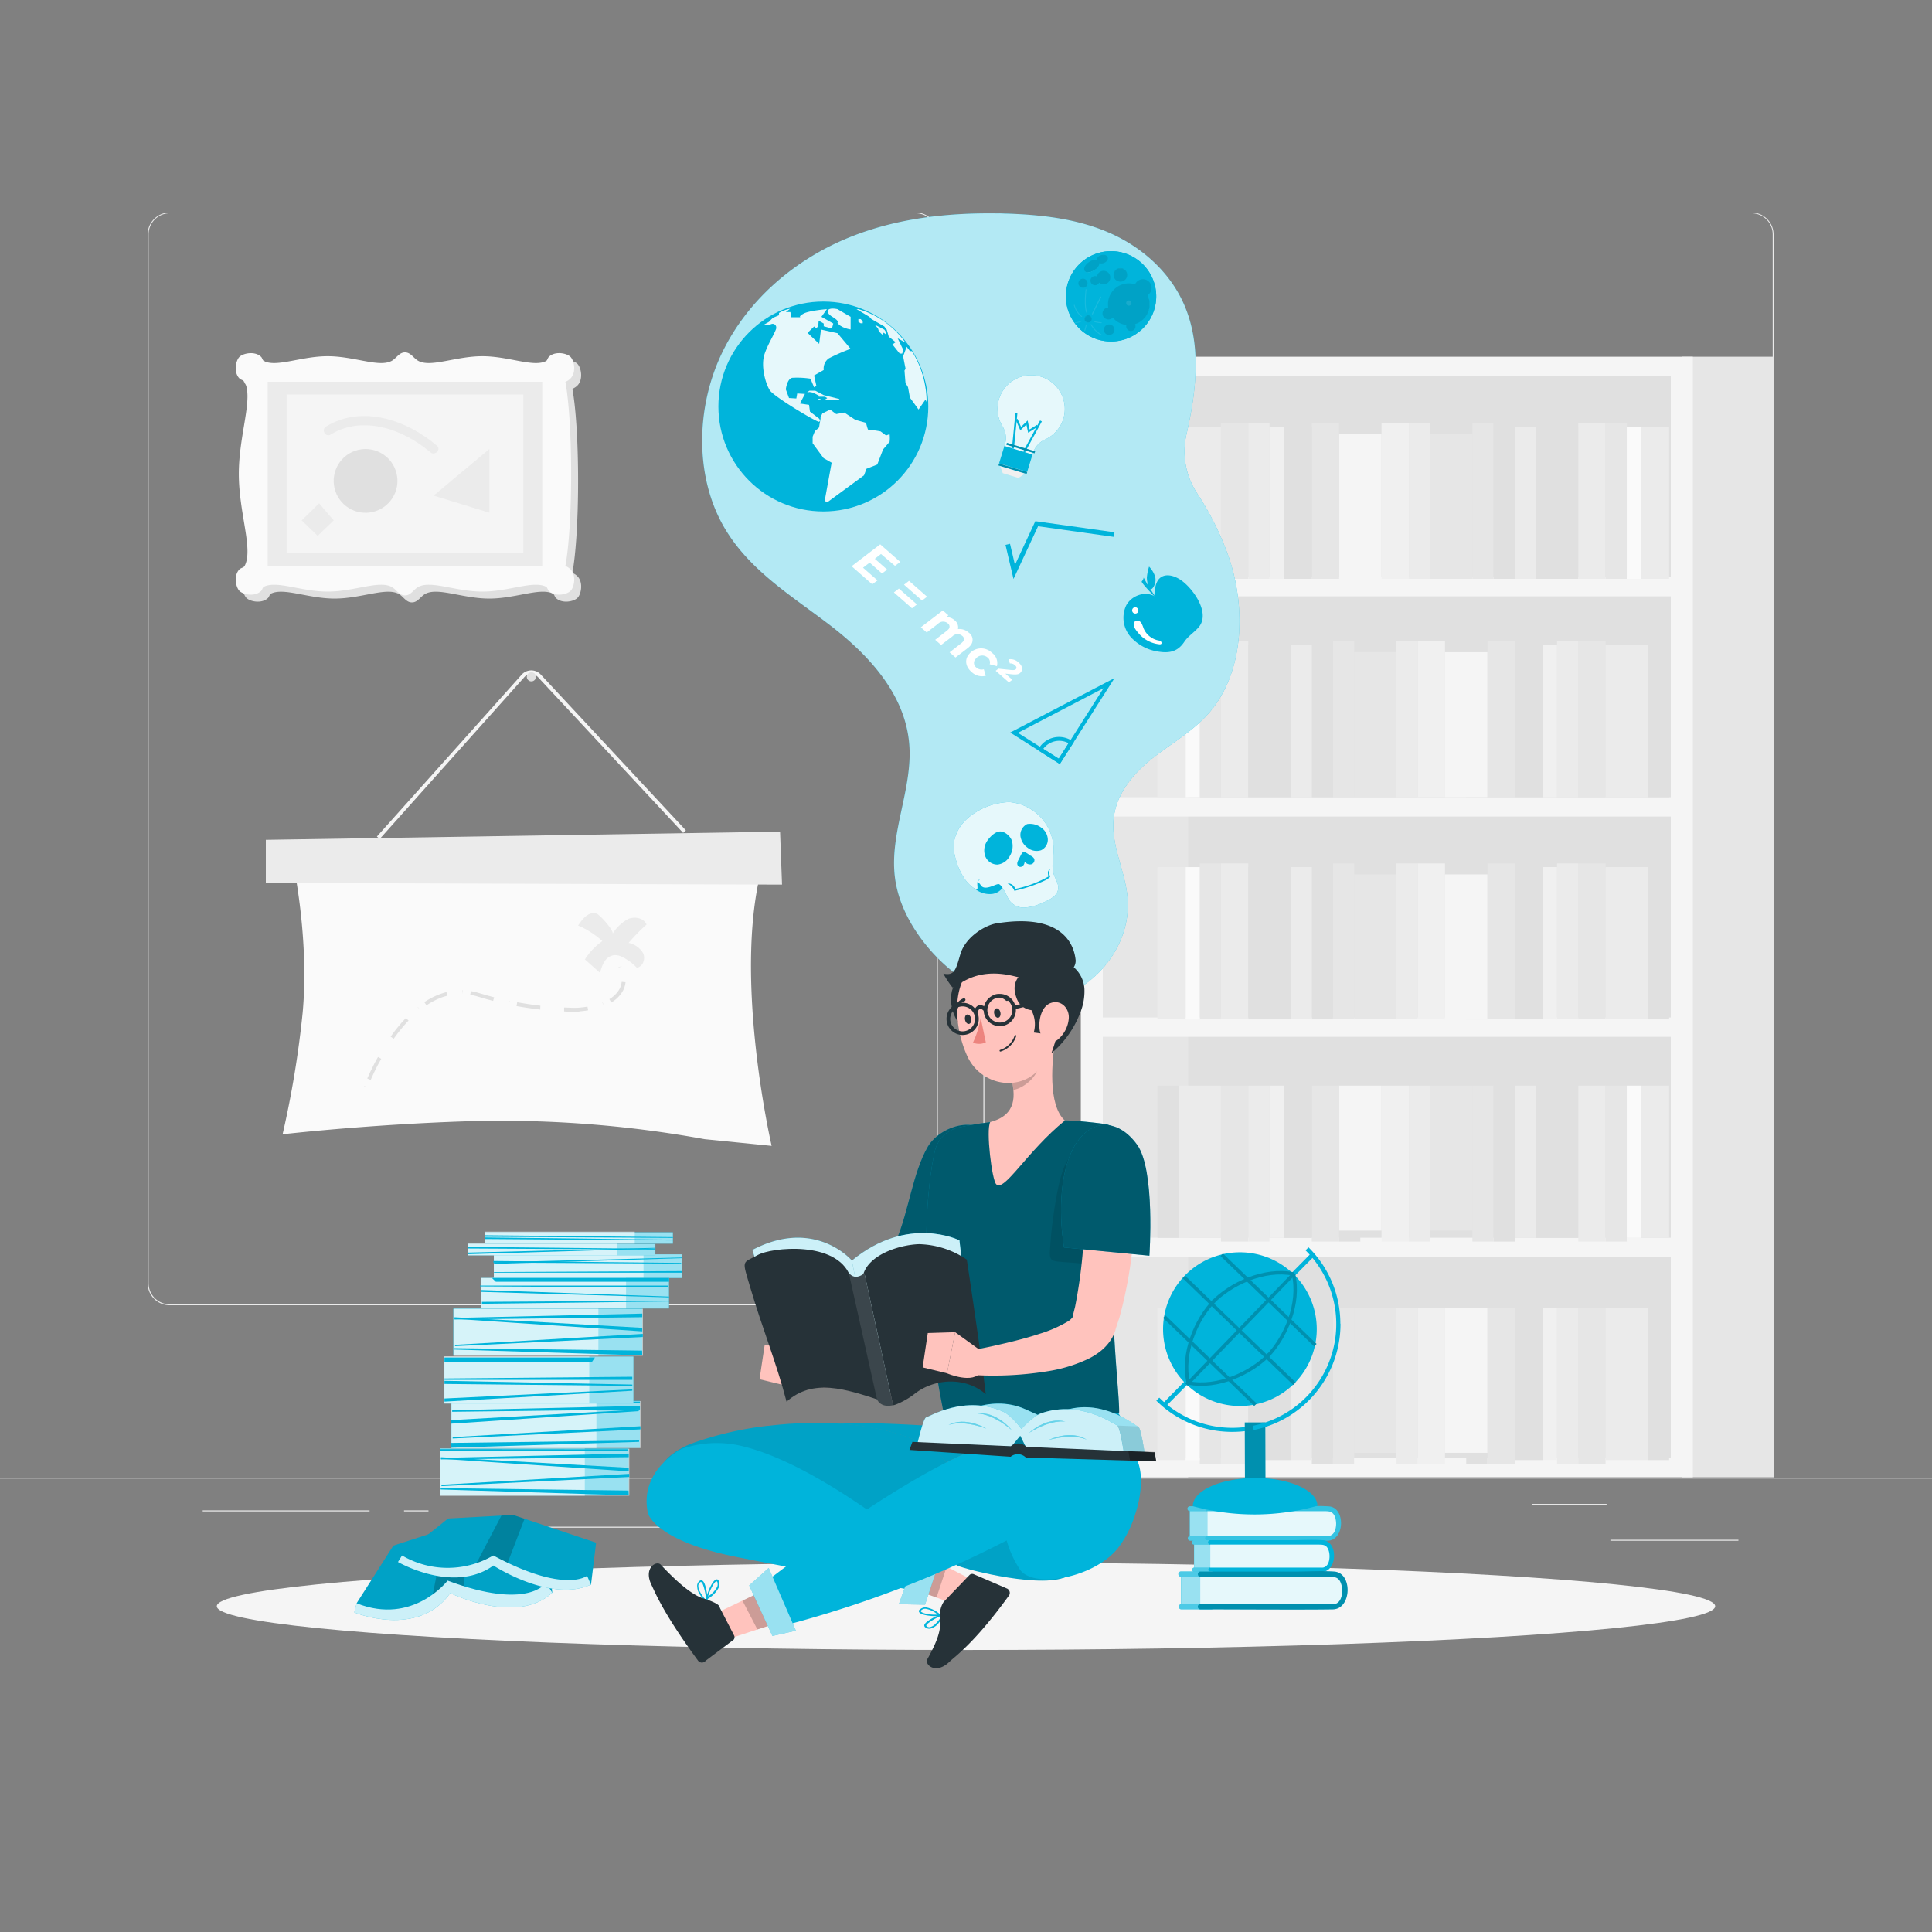 <svg xmlns="http://www.w3.org/2000/svg" viewBox="0 0 500 500"><rect x="0" y="0" width="500" height="500" fill="#808080" stroke="none"/><g id="freepik--background-complete--inject-174"><rect x="416.78" y="398.49" width="33.12" height="0.25" style="fill:#ebebeb"></rect><rect x="322.53" y="401.21" width="8.69" height="0.25" style="fill:#ebebeb"></rect><rect x="396.59" y="389.21" width="19.19" height="0.25" style="fill:#ebebeb"></rect><rect x="52.46" y="390.89" width="43.19" height="0.25" style="fill:#ebebeb"></rect><rect x="104.56" y="390.89" width="6.33" height="0.25" style="fill:#ebebeb"></rect><rect x="131.47" y="395.11" width="93.68" height="0.25" style="fill:#ebebeb"></rect><path d="M237,337.8H43.91a5.71,5.71,0,0,1-5.7-5.71V60.66A5.71,5.71,0,0,1,43.91,55H237a5.71,5.71,0,0,1,5.71,5.71V332.09A5.71,5.71,0,0,1,237,337.8ZM43.91,55.2a5.46,5.46,0,0,0-5.45,5.46V332.09a5.46,5.46,0,0,0,5.45,5.46H237a5.47,5.47,0,0,0,5.46-5.46V60.66A5.47,5.47,0,0,0,237,55.2Z" style="fill:#ebebeb"></path><path d="M453.31,337.8H260.21a5.72,5.72,0,0,1-5.71-5.71V60.66A5.72,5.72,0,0,1,260.21,55h193.1A5.71,5.71,0,0,1,459,60.66V332.09A5.71,5.71,0,0,1,453.31,337.8ZM260.21,55.2a5.47,5.47,0,0,0-5.46,5.46V332.09a5.47,5.47,0,0,0,5.46,5.46h193.1a5.47,5.47,0,0,0,5.46-5.46V60.66a5.47,5.47,0,0,0-5.46-5.46Z" style="fill:#ebebeb"></path><rect y="382.4" width="500" height="0.25" style="fill:#ebebeb"></rect><rect x="306.35" y="94.82" width="128.9" height="285.02" style="fill:#e0e0e0"></rect><path d="M435.25,92.32v290H459v-290Z" style="fill:#e6e6e6"></path><path d="M283.75,92.32v290h23.74v-290Z" style="fill:#e6e6e6"></path><path d="M279.71,92.32v290H438.1v-290Zm152.69,5v52h-147v-52Zm-147,166v-52h147v52Zm147,5v52h-147v-52Zm-147-62v-52h147v52Zm0,171v-52h147v52Z" style="fill:#f5f5f5"></path><rect x="381.05" y="109.45" width="5.48" height="40.35" transform="translate(767.58 259.25) rotate(180)" style="fill:#e6e6e6"></rect><rect x="386.53" y="109.45" width="5.48" height="40.35" transform="translate(778.54 259.25) rotate(180)" style="fill:#e0e0e0"></rect><rect x="370.09" y="112.29" width="10.96" height="37.52" transform="translate(751.14 262.09) rotate(180)" style="fill:#e6e6e6"></rect><rect x="357.53" y="109.45" width="7.08" height="40.35" transform="translate(722.15 259.25) rotate(180)" style="fill:#f0f0f0"></rect><rect x="364.61" y="109.45" width="5.48" height="40.35" transform="translate(734.71 259.25) rotate(180)" style="fill:#ebebeb"></rect><rect x="315.98" y="109.45" width="7.08" height="40.35" transform="translate(639.04 259.25) rotate(180)" style="fill:#e6e6e6"></rect><rect x="323.06" y="109.45" width="5.48" height="40.35" transform="translate(651.6 259.25) rotate(180)" style="fill:#ebebeb"></rect><rect x="339.5" y="109.45" width="7.08" height="40.35" transform="translate(686.07 259.25) rotate(180)" style="fill:#e6e6e6"></rect><rect x="346.58" y="109.45" width="5.48" height="40.35" transform="translate(698.63 259.25) rotate(180)" style="fill:#e0e0e0"></rect><rect x="305.02" y="110.41" width="10.96" height="39.4" transform="translate(621 260.21) rotate(180)" style="fill:#ebebeb"></rect><rect x="299.54" y="110.41" width="5.48" height="39.4" transform="translate(604.57 260.21) rotate(180)" style="fill:#e0e0e0"></rect><rect x="332.19" y="110.41" width="7.3" height="39.4" transform="translate(671.69 260.21) rotate(180)" style="fill:#e0e0e0"></rect><rect x="328.54" y="110.41" width="3.65" height="39.4" transform="translate(660.73 260.21) rotate(180)" style="fill:#f0f0f0"></rect><rect x="346.58" y="112.29" width="10.96" height="37.52" transform="translate(704.11 262.09) rotate(180)" style="fill:#f5f5f5"></rect><rect x="408.44" y="109.45" width="7.08" height="40.35" transform="translate(823.97 259.25) rotate(180)" style="fill:#ebebeb"></rect><rect x="415.52" y="109.45" width="5.48" height="40.35" transform="translate(836.53 259.25) rotate(180)" style="fill:#e6e6e6"></rect><rect x="397.49" y="110.41" width="10.96" height="39.4" transform="translate(805.93 260.21) rotate(180)" style="fill:#e0e0e0"></rect><rect x="392.01" y="110.41" width="5.48" height="39.4" transform="translate(789.49 260.21) rotate(180)" style="fill:#ebebeb"></rect><rect x="424.65" y="110.41" width="7.3" height="39.4" transform="translate(856.61 260.21) rotate(180)" style="fill:#ebebeb"></rect><rect x="421" y="110.41" width="3.65" height="39.4" transform="translate(845.66 260.21) rotate(180)" style="fill:#fafafa"></rect><rect x="344.97" y="165.95" width="5.48" height="40.35" style="fill:#e6e6e6"></rect><rect x="339.5" y="165.95" width="5.48" height="40.35" style="fill:#e0e0e0"></rect><rect x="350.45" y="168.79" width="10.96" height="37.52" style="fill:#e6e6e6"></rect><rect x="366.89" y="165.95" width="7.08" height="40.35" style="fill:#f0f0f0"></rect><rect x="361.41" y="165.95" width="5.48" height="40.35" style="fill:#ebebeb"></rect><rect x="408.44" y="165.95" width="7.08" height="40.35" style="fill:#e6e6e6"></rect><rect x="402.96" y="165.95" width="5.48" height="40.35" style="fill:#ebebeb"></rect><rect x="384.93" y="165.95" width="7.08" height="40.35" style="fill:#e6e6e6"></rect><rect x="379.45" y="165.95" width="5.48" height="40.35" style="fill:#e0e0e0"></rect><rect x="415.52" y="166.91" width="10.96" height="39.4" style="fill:#ebebeb"></rect><rect x="426.48" y="166.91" width="5.48" height="39.4" style="fill:#e0e0e0"></rect><rect x="392.01" y="166.91" width="7.3" height="39.4" style="fill:#e0e0e0"></rect><rect x="399.31" y="166.91" width="3.65" height="39.4" style="fill:#f0f0f0"></rect><rect x="373.97" y="168.79" width="10.96" height="37.52" style="fill:#f5f5f5"></rect><rect x="315.98" y="165.95" width="7.08" height="40.35" style="fill:#ebebeb"></rect><rect x="310.5" y="165.95" width="5.48" height="40.35" style="fill:#e6e6e6"></rect><rect x="323.06" y="166.91" width="10.96" height="39.4" style="fill:#e0e0e0"></rect><rect x="334.02" y="166.91" width="5.48" height="39.4" style="fill:#ebebeb"></rect><rect x="299.54" y="166.91" width="7.3" height="39.4" style="fill:#ebebeb"></rect><rect x="306.85" y="166.91" width="3.65" height="39.4" style="fill:#fafafa"></rect><rect x="344.97" y="223.46" width="5.48" height="40.35" style="fill:#e6e6e6"></rect><rect x="339.5" y="223.46" width="5.48" height="40.35" style="fill:#e0e0e0"></rect><rect x="350.45" y="226.29" width="10.96" height="37.52" style="fill:#e6e6e6"></rect><rect x="366.89" y="223.46" width="7.08" height="40.35" style="fill:#f0f0f0"></rect><rect x="361.41" y="223.46" width="5.48" height="40.35" style="fill:#ebebeb"></rect><rect x="408.44" y="223.46" width="7.08" height="40.35" style="fill:#e6e6e6"></rect><rect x="402.96" y="223.46" width="5.48" height="40.35" style="fill:#ebebeb"></rect><rect x="384.93" y="223.46" width="7.08" height="40.35" style="fill:#e6e6e6"></rect><rect x="379.45" y="223.46" width="5.48" height="40.35" style="fill:#e0e0e0"></rect><rect x="415.52" y="224.41" width="10.96" height="39.4" style="fill:#ebebeb"></rect><rect x="426.48" y="224.41" width="5.48" height="39.4" style="fill:#e0e0e0"></rect><rect x="392.01" y="224.41" width="7.3" height="39.4" style="fill:#e0e0e0"></rect><rect x="399.31" y="224.41" width="3.65" height="39.4" style="fill:#f0f0f0"></rect><rect x="373.97" y="226.29" width="10.96" height="37.52" style="fill:#f5f5f5"></rect><rect x="315.98" y="223.46" width="7.08" height="40.35" style="fill:#ebebeb"></rect><rect x="310.5" y="223.46" width="5.48" height="40.35" style="fill:#e6e6e6"></rect><rect x="323.06" y="224.41" width="10.96" height="39.4" style="fill:#e0e0e0"></rect><rect x="334.02" y="224.41" width="5.48" height="39.4" style="fill:#ebebeb"></rect><rect x="299.54" y="224.41" width="7.3" height="39.4" style="fill:#ebebeb"></rect><rect x="306.85" y="224.41" width="3.65" height="39.4" style="fill:#fafafa"></rect><rect x="381.05" y="280.96" width="5.48" height="40.35" transform="translate(767.58 602.28) rotate(180)" style="fill:#e6e6e6"></rect><rect x="386.53" y="280.96" width="5.48" height="40.35" transform="translate(778.54 602.28) rotate(180)" style="fill:#e0e0e0"></rect><rect x="370.09" y="280.96" width="10.96" height="37.52" transform="translate(751.14 599.44) rotate(180)" style="fill:#e6e6e6"></rect><rect x="357.53" y="280.96" width="7.08" height="40.35" transform="translate(722.15 602.28) rotate(180)" style="fill:#f0f0f0"></rect><rect x="364.61" y="280.96" width="5.48" height="40.35" transform="translate(734.71 602.28) rotate(180)" style="fill:#ebebeb"></rect><rect x="315.98" y="280.96" width="7.08" height="40.35" transform="translate(639.04 602.28) rotate(180)" style="fill:#e6e6e6"></rect><rect x="323.06" y="280.96" width="5.48" height="40.35" transform="translate(651.6 602.28) rotate(180)" style="fill:#ebebeb"></rect><rect x="339.5" y="280.96" width="7.08" height="40.35" transform="translate(686.07 602.28) rotate(180)" style="fill:#e6e6e6"></rect><rect x="346.58" y="280.96" width="5.48" height="40.35" transform="translate(698.63 602.28) rotate(180)" style="fill:#e0e0e0"></rect><rect x="305.02" y="280.96" width="10.96" height="39.4" transform="translate(621 601.32) rotate(180)" style="fill:#ebebeb"></rect><rect x="299.54" y="280.96" width="5.48" height="39.4" transform="translate(604.57 601.32) rotate(180)" style="fill:#e0e0e0"></rect><rect x="332.19" y="280.96" width="7.3" height="39.4" transform="translate(671.69 601.32) rotate(180)" style="fill:#e0e0e0"></rect><rect x="328.54" y="280.96" width="3.65" height="39.4" transform="translate(660.73 601.32) rotate(180)" style="fill:#f0f0f0"></rect><rect x="346.58" y="280.96" width="10.96" height="37.52" transform="translate(704.11 599.44) rotate(180)" style="fill:#f5f5f5"></rect><rect x="408.44" y="280.96" width="7.08" height="40.35" transform="translate(823.97 602.28) rotate(180)" style="fill:#ebebeb"></rect><rect x="415.52" y="280.96" width="5.48" height="40.35" transform="translate(836.53 602.28) rotate(180)" style="fill:#e6e6e6"></rect><rect x="397.49" y="280.96" width="10.96" height="39.4" transform="translate(805.93 601.32) rotate(180)" style="fill:#e0e0e0"></rect><rect x="392.01" y="280.96" width="5.48" height="39.4" transform="translate(789.49 601.32) rotate(180)" style="fill:#ebebeb"></rect><rect x="424.65" y="280.96" width="7.3" height="39.4" transform="translate(856.61 601.32) rotate(180)" style="fill:#ebebeb"></rect><rect x="421" y="280.96" width="3.65" height="39.4" transform="translate(845.66 601.32) rotate(180)" style="fill:#fafafa"></rect><rect x="344.97" y="338.47" width="5.48" height="40.35" style="fill:#e6e6e6"></rect><rect x="339.5" y="338.47" width="5.48" height="40.35" style="fill:#e0e0e0"></rect><rect x="350.45" y="338.47" width="10.96" height="37.52" style="fill:#e6e6e6"></rect><rect x="366.89" y="338.47" width="7.08" height="40.35" style="fill:#f0f0f0"></rect><rect x="361.41" y="338.47" width="5.48" height="40.35" style="fill:#ebebeb"></rect><rect x="408.44" y="338.47" width="7.08" height="40.35" style="fill:#e6e6e6"></rect><rect x="402.96" y="338.47" width="5.48" height="40.35" style="fill:#ebebeb"></rect><rect x="384.93" y="338.47" width="7.08" height="40.35" style="fill:#e6e6e6"></rect><rect x="379.45" y="338.47" width="5.48" height="40.35" style="fill:#e0e0e0"></rect><rect x="415.52" y="338.47" width="10.96" height="39.4" style="fill:#ebebeb"></rect><rect x="426.48" y="338.47" width="5.48" height="39.4" style="fill:#e0e0e0"></rect><rect x="392.01" y="338.47" width="7.3" height="39.4" style="fill:#e0e0e0"></rect><rect x="399.31" y="338.47" width="3.65" height="39.4" style="fill:#f0f0f0"></rect><rect x="373.97" y="338.47" width="10.96" height="37.52" style="fill:#f5f5f5"></rect><rect x="315.98" y="338.47" width="7.08" height="40.35" style="fill:#ebebeb"></rect><rect x="310.5" y="338.47" width="5.48" height="40.35" style="fill:#e6e6e6"></rect><rect x="323.06" y="338.47" width="10.96" height="39.4" style="fill:#e0e0e0"></rect><rect x="334.02" y="338.47" width="5.48" height="39.4" style="fill:#ebebeb"></rect><rect x="299.54" y="338.47" width="7.3" height="39.4" style="fill:#ebebeb"></rect><rect x="306.85" y="338.47" width="3.65" height="39.4" style="fill:#fafafa"></rect><path d="M148.13,100.63c.89,4.75,1.48,13.63,1.48,23.82s-.59,19.07-1.48,23.82a3.76,3.76,0,0,1,1.31.87c1.55,1.55,1,4.61,0,5.6s-4.05,1.54-5.59,0c-.33-.33-.37-.92-.77-1.11-3.31-1.64-9.63,1.28-16.45,1.28s-13.14-2.92-16.45-1.28c-1.33.65-2,2.27-3.57,2.27s-2.23-1.62-3.56-2.27c-3.31-1.63-9.63,1.28-16.45,1.28S73.46,152,70.14,153.63c-.39.19-.43.78-.76,1.11-1.54,1.54-4.61,1-5.6,0s-1.54-4.05,0-5.6c.39-.39,1.07-.42,1.32-.87,2.32-4.24-1.49-13.63-1.49-23.82s3.81-19.59,1.49-23.82c-.25-.46-.93-.49-1.32-.87-1.54-1.55-1-4.61,0-5.6s4.06-1.55,5.6,0c.33.33.37.91.76,1.11C73.46,96.91,79.78,94,86.6,94s13.14,2.91,16.45,1.28c1.33-.66,2-2.27,3.56-2.27s2.24,1.61,3.57,2.27c3.31,1.63,9.63-1.28,16.45-1.28s13.14,2.91,16.45,1.28c.4-.2.44-.78.77-1.11,1.54-1.55,4.61-1,5.59,0s1.55,4,0,5.6A4.05,4.05,0,0,1,148.13,100.63Z" style="fill:#e0e0e0"></path><path d="M146.32,98.82c.89,4.75,1.49,13.64,1.49,23.82s-.6,19.08-1.49,23.83a3.89,3.89,0,0,1,1.32.87c1.55,1.54,1,4.6,0,5.59s-4,1.55-5.6,0c-.33-.33-.36-.91-.76-1.1-3.31-1.64-9.63,1.27-16.45,1.27s-13.14-2.91-16.45-1.27c-1.33.65-2,2.26-3.57,2.26s-2.24-1.61-3.56-2.26c-3.32-1.64-9.64,1.27-16.46,1.27s-13.14-2.91-16.45-1.27c-.4.19-.43.77-.76,1.1-1.55,1.55-4.61,1-5.6,0s-1.55-4.05,0-5.59c.39-.39,1.07-.42,1.32-.87,2.32-4.24-1.49-13.64-1.49-23.83s3.81-19.58,1.49-23.82c-.25-.45-.93-.48-1.32-.87-1.55-1.54-1-4.61,0-5.59s4.05-1.55,5.6,0c.33.33.36.91.76,1.1,3.31,1.64,9.63-1.27,16.45-1.27s13.14,2.91,16.46,1.27c1.32-.65,2-2.26,3.56-2.26s2.24,1.61,3.57,2.26c3.31,1.64,9.63-1.27,16.45-1.27S138,95.1,141.28,93.46c.4-.19.43-.77.76-1.1,1.55-1.55,4.61-1,5.6,0s1.55,4,0,5.59A3.89,3.89,0,0,1,146.32,98.82Z" style="fill:#fafafa"></path><rect x="80.97" y="87.11" width="47.68" height="71.06" transform="translate(227.45 17.83) rotate(90)" style="fill:#ebebeb"></rect><rect x="84.26" y="92.02" width="41.1" height="61.26" transform="translate(227.45 17.83) rotate(90)" style="fill:#f5f5f5"></rect><circle cx="94.61" cy="124.45" r="8.25" transform="translate(-26.06 25.07) rotate(-13.28)" style="fill:#e0e0e0"></circle><polygon points="126.66 116.2 112.23 128.26 126.66 132.69 126.66 116.2" style="fill:#ebebeb"></polygon><path d="M84.36,110.4c9.4-5.77,21.06-1.6,28.72,4.95,1.18,1-.52,2.7-1.7,1.7-6.84-5.85-17.38-9.75-25.81-4.58-1.32.81-2.53-1.27-1.21-2.07Z" style="fill:#ebebeb"></path><polygon points="78.08 134.67 82.59 130.26 86.36 134.67 82.22 138.68 78.08 134.67" style="fill:#ebebeb"></polygon><path d="M75.43,221.22s4.75,20.64,2.9,40.85a255.18,255.18,0,0,1-5.19,31.48s21.58-2.49,47-3.34a293.81,293.81,0,0,1,62.25,4.61l17.31,1.73s-10.68-46.2-1.85-74.3Z" style="fill:#fafafa"></path><polygon points="202.39 228.94 68.8 228.5 68.8 217.35 201.88 215.23 202.39 228.94" style="fill:#ebebeb"></polygon><path d="M98.26,217.14l-.72-.64L135,174.61a3.35,3.35,0,0,1,4.94-.05L177.5,214.9l-.7.66-37.59-40.34a2.44,2.44,0,0,0-1.77-.76,2.41,2.41,0,0,0-1.75.79Z" style="fill:#f5f5f5"></path><path d="M138.7,175.15a1.18,1.18,0,1,1-1.18-1.17A1.17,1.17,0,0,1,138.7,175.15Z" style="fill:#e0e0e0"></path><path d="M155.89,243.57a16.17,16.17,0,0,0-4.52,4.73l3.92,3.47a10.53,10.53,0,0,1,1.1-2.84,3.54,3.54,0,0,1,2.42-1.72,3.75,3.75,0,0,1,1.72.23,12.77,12.77,0,0,1,4.27,3c1.58-.2,2.32-2.31,1.64-3.75a5.64,5.64,0,0,0-3.76-2.67,52.35,52.35,0,0,1,4.66-4.76c-.73-1.71-3.12-2.15-4.82-1.4a10.76,10.76,0,0,0-4,3.83c.53-.71-3.31-5-4.1-5.22-2.16-.72-3.74,1.5-4.81,3.06A21.42,21.42,0,0,1,155.89,243.57Z" style="fill:#ebebeb"></path><path d="M95.17,281.32l-.46-.13Zm-.44-.12-.49-.12,0-.1Z" style="fill:#e0e0e0"></path><path d="M95.93,279.5l-.88-.39c.54-1.23,1.14-2.49,1.78-3.74h0c.3-.58.63-1.19,1-1.82l.84.47q-.53.93-1,1.8l-.43-.22.43.22C97.05,277,96.46,278.28,95.93,279.5Z" style="fill:#e0e0e0"></path><path d="M100.75,270.52l-.81-.52v0Zm1.14-1.69-.79-.55c.83-1.17,1.69-2.28,2.55-3.29l.37.32-.37-.32c.45-.52.91-1,1.4-1.54l.69.67c-.47.49-.92,1-1.36,1.5h0C103.54,266.61,102.7,267.69,101.89,268.83Zm46.77-7h-.33c-.75,0-1.53,0-2.34-.08l0-1c.81,0,1.58.06,2.32.07h.31c.45,0,.93,0,1.42-.06h0c.66-.05,1.33-.14,2-.25l.16.95c-.69.12-1.39.21-2.08.26l0-.49,0,.49C149.64,261.86,149.14,261.87,148.66,261.87Zm-4.76-.2,0-1H144Zm-35.2-.27-.61-.75.07,0Zm31.11-.09c-.67-.08-1.36-.16-2.05-.26l.06-.47-.06.47c-1.37-.18-2.74-.4-4.08-.64l.17-1c1.33.25,2.69.46,4,.65h0l2,.25Zm16.44-.9-.35-.9.09,0Zm-45.9-.21-.53-.81a19.82,19.82,0,0,1,3.72-1.95h0a17.46,17.46,0,0,1,2-.64l.23.93a17.44,17.44,0,0,0-1.9.61h0A19.14,19.14,0,0,0,110.35,260.2Zm21.28-.2.17-.94h.08Zm26.56-.56-.5-.83a7,7,0,0,0,2.68-2.69h0a4.87,4.87,0,0,0,.52-1.78l1,.09a6,6,0,0,1-.63,2.13l-.2-.1.2.1A8,8,0,0,1,158.19,259.44Zm-30.57-.37-2-.54.13-.47-.13.47-1.75-.52a17.08,17.08,0,0,0-2.17-.52l.16-.95a17.3,17.3,0,0,1,2.29.55l1.73.51,2,.54Zm-7.93-1.77,0-1h.09Z" style="fill:#e0e0e0"></path><polygon points="160.12 250.4 160.08 250.31 161 250.03 160.12 250.4" style="fill:#e0e0e0"></polygon></g><g id="freepik--Shadow--inject-174"><ellipse id="freepik--path--inject-174" cx="250" cy="415.69" rx="193.89" ry="11.32" style="fill:#f5f5f5"></ellipse></g><g id="freepik--Knowledges--inject-174"><path d="M312.8,184.61c-4.15,4.72-9.62,7.76-14.48,11.58s-9.38,9.07-10.1,15.57c-.77,6.93,2.93,13.49,3.58,20.43,1.2,12.8-9.08,24.7-20.71,26.64s-23.46-4.5-31.3-14.09c-4.12-5.06-7.42-11.17-8.21-17.9-1.35-11.48,4.68-22.78,3.73-34.31-1.07-13-10.66-23.17-20.45-30.69s-20.75-14.09-27.26-25.06c-7.84-13.21-7.51-31.09-.91-45.08s18.78-24.23,32.22-29.89,28.09-7,42.47-6.5c8.79.34,17.68,1.41,25.84,5s15.57,10,19.29,18.67c4.43,10.31,3.16,22,.57,33.33a19.74,19.74,0,0,0,2.56,15.1A76,76,0,0,1,318,144.17C322.6,157.63,321.89,174.26,312.8,184.61Z" style="fill:#00B4DB"></path><g style="opacity:0.7"><path d="M312.8,184.61c-4.15,4.72-9.62,7.76-14.48,11.58s-9.38,9.07-10.1,15.57c-.77,6.93,2.93,13.49,3.58,20.43,1.2,12.8-9.08,24.7-20.71,26.64s-23.46-4.5-31.3-14.09c-4.12-5.06-7.42-11.17-8.21-17.9-1.35-11.48,4.68-22.78,3.73-34.31-1.07-13-10.66-23.17-20.45-30.69s-20.75-14.09-27.26-25.06c-7.84-13.21-7.51-31.09-.91-45.08s18.78-24.23,32.22-29.89,28.09-7,42.47-6.5c8.79.34,17.68,1.41,25.84,5s15.57,10,19.29,18.67c4.43,10.31,3.16,22,.57,33.33a19.74,19.74,0,0,0,2.56,15.1A76,76,0,0,1,318,144.17C322.6,157.63,321.89,174.26,312.8,184.61Z" style="fill:#fff"></path></g><circle cx="213.08" cy="105.2" r="27.16" style="fill:#00B4DB"></circle><g style="opacity:0.9"><path d="M216.72,80l3.42,2v3.27s-2.6-.36-3.42-1.77c0,0,.7-.3-1.3-1.5S213.88,79.4,216.72,80Z" style="fill:#fff"></path><path d="M214.83,106l-2,1s-.59,1.14-.47,1.1-.44,2.36-.32,2.4-1.14,1.06-1.14,1.06l-.59,1.46v1.69l2.84,3.86,2.08,1.18-1.81,9.92.75.27,9.44-6.92.63-1.7,2.8-1.1,1.49-3.89,1.7-2a8.3,8.3,0,0,0,0-1.93c-.16,0-.91.31-.91.31l-1.42-1.06a18.83,18.83,0,0,0-3.15-.39c-.15.16-.62-1.83-.62-1.83l-2.76-.77-2.87-1.89-2.09.39Z" style="fill:#fff"></path><path d="M209.47,101.11H211l2.16,1.14,4,1,.19.32-4-.06.74-.47-.59-.37-1.62,0,.2-.2-1.67-.85s-1.05-.25-1.08-.13l-.44.05Z" style="fill:#fff"></path><polygon points="212.6 103.58 212.23 103.22 211.62 103.25 211.87 103.58 212.6 103.58" style="fill:#fff"></polygon><path d="M222.15,80h-.47L225,82l.53.58,3.31,1.9.65.83.53,1.83,1.77,1.42-.83.59,1.89,2.36h.65l.24-1-1.42-2.95,2,1.1A22.83,22.83,0,0,0,222.15,80Z" style="fill:#fff"></path><path d="M236,90.87h-.51l-.85-1.12-.91,2.48s.56,2.89.61,3.07-.26.59-.26.59l.26,3.19.65,1.12.5,2.71,2.23,3.07,1.8-2.58.29.63A25.22,25.22,0,0,0,236,90.87Z" style="fill:#fff"></path><polygon points="222.74 82.59 222.15 82.59 222.15 83.31 222.74 83.67 223.27 83.67 223.27 83.13 222.74 82.59" style="fill:#fff"></polygon><polygon points="226.34 84.02 227.22 84.97 227.46 85.76 228.35 86.62 228.7 86.09 229.35 86.62 229.35 86.03 228.88 85.32 226.34 84.02" style="fill:#fff"></polygon><path d="M220.14,90.28a48.09,48.09,0,0,0-5.67,2.48,3.23,3.23,0,0,0-1.29,3l-2.49,1.41.59,2.71-.59.36L209.75,98a22.84,22.84,0,0,0-4.69-.23c-1.38.23-1.69,3-1.69,3l.83,2.24,1.89.12.23-1.3,2,.12-1.3,2.48,2.36.35.24,1.75,2.36,1.8s.47.59,0,.82-11.69-6.49-12.75-8.14-2.42-6.2-1.36-9.39c.87-2.59,2.47-5,3-6.55h0a.43.43,0,0,0,0,0h0a.65.65,0,0,0,0-.13.93.93,0,0,0-.73-1.11c-.41-.12-1.18.35-1.18.35h-1.5l1.56-.89.65-.69.42-.37,1.53-.65L201.6,81a8.56,8.56,0,0,1,2.89-1.09l-1.12.85h1.18l.24,1.34h2.36s-.59-.16.83-.94S214,80,214,80l-1.42,2,3.07,1.73-.35,1.3-2.12-.59v-.71L211.87,83l-.11,1.38-.48.59-.59-.47L209,86.15,212,89l.47-3.71,4.26.94Z" style="fill:#fff"></path></g><path d="M305.26,149.89c-1.44-.88-3.34-1.44-4.76-.53s-1.72,3.11-1.74,4.93c-2.49-1.43-6-.11-7.32,2.43a7.53,7.53,0,0,0,1.12,8.05,11.93,11.93,0,0,0,7.47,3.9c2.79.42,4.86-.16,6.43-2.52,1.13-1.69,2.69-2.49,3.89-4C313.3,158.4,308.45,151.84,305.26,149.89Z" style="fill:#00B4DB"></path><path d="M295.48,150.47a1.92,1.92,0,0,0,.5-1c.95,1.87,2.15,3.57,3.25,5.36C298.85,154.45,295.21,150.74,295.48,150.47Z" style="fill:#00B4DB"></path><path d="M296.81,149.43a12.77,12.77,0,0,1,.57-2.8,6.89,6.89,0,0,1,1.57,2.61,3.45,3.45,0,0,1-.58,2.87C297.25,153.6,296.77,150.1,296.81,149.43Z" style="fill:#00B4DB"></path><path d="M293.64,157.17a.82.82,0,1,0,.93,1.12.88.88,0,0,0-.83-1.15Z" style="fill:#fff"></path><path d="M300.07,166.75a.64.64,0,0,0,.41-.07c.21-.14.15-.5-.05-.68a1.61,1.61,0,0,0-.73-.27,5.29,5.29,0,0,1-3.78-3.21,7.62,7.62,0,0,0-.5-1.22c-.52-.89-1.77-1-2,.11-.2.83.82,2,1.31,2.56A8.1,8.1,0,0,0,300.07,166.75Z" style="fill:#fff"></path><path d="M275.85,76.71A11.69,11.69,0,1,0,287.54,65,11.7,11.7,0,0,0,275.85,76.71Zm9.74-8.65a1.66,1.66,0,0,1-1.19,0c.18.82-.62,1.54-1.38,2-1,.54-2.08.76-2.29-.12-.13-.52.27-1.27,1.27-2a2.43,2.43,0,0,1,1.94-.43c-.08-.49.36-1,1-1.26s1.45,0,1.62.48S286.31,67.82,285.59,68.06Zm5.68,4a1.63,1.63,0,0,1-2.76-1.73,1.63,1.63,0,1,1,2.76,1.73ZM285.8,85.41a1.25,1.25,0,1,1,1.25,1.25A1.25,1.25,0,0,1,285.8,85.41Zm-.33-4.29a1.43,1.43,0,0,1,1.43-1.43H287a5.28,5.28,0,0,1,6.83-6,2.12,2.12,0,1,1,3.07,2.63,5.29,5.29,0,0,1-3.25,7.47,1.09,1.09,0,1,1-1.95.18,5.23,5.23,0,0,1-2.31-.79A5.3,5.3,0,0,1,288,82a1.4,1.4,0,0,1-1.11.53A1.43,1.43,0,0,1,285.47,81.12Zm-3.14-8.33a1.07,1.07,0,0,1,1.66-1,1.63,1.63,0,1,1,.44,1.19,1.09,1.09,0,0,1-.94.77A1.07,1.07,0,0,1,282.33,72.79Zm-1.55,9.82a.81.81,0,1,1,.81.81A.81.81,0,0,1,280.78,82.61Zm-1.58-9.14a1.07,1.07,0,1,1,1.16,1A1.09,1.09,0,0,1,279.2,73.47Z" style="fill:#00B4DB"></path><path d="M275.85,76.71A11.69,11.69,0,1,0,287.54,65,11.7,11.7,0,0,0,275.85,76.71Zm9.74-8.65a1.66,1.66,0,0,1-1.19,0c.18.82-.62,1.54-1.38,2-1,.54-2.08.76-2.29-.12-.13-.52.27-1.27,1.27-2a2.43,2.43,0,0,1,1.94-.43c-.08-.49.36-1,1-1.26s1.45,0,1.62.48S286.31,67.82,285.59,68.06Zm5.68,4a1.63,1.63,0,0,1-2.76-1.73,1.63,1.63,0,1,1,2.76,1.73ZM285.8,85.41a1.25,1.25,0,1,1,1.25,1.25A1.25,1.25,0,0,1,285.8,85.41Zm-.33-4.29a1.43,1.43,0,0,1,1.43-1.43H287a5.28,5.28,0,0,1,6.83-6,2.12,2.12,0,1,1,3.07,2.63,5.29,5.29,0,0,1-3.25,7.47,1.09,1.09,0,1,1-1.95.18,5.23,5.23,0,0,1-2.31-.79A5.3,5.3,0,0,1,288,82a1.4,1.4,0,0,1-1.11.53A1.43,1.43,0,0,1,285.47,81.12Zm-3.14-8.33a1.07,1.07,0,0,1,1.66-1,1.63,1.63,0,1,1,.44,1.19,1.09,1.09,0,0,1-.94.77A1.07,1.07,0,0,1,282.33,72.79Zm-1.55,9.82a.81.81,0,1,1,.81.81A.81.81,0,0,1,280.78,82.61Zm-1.58-9.14a1.07,1.07,0,1,1,1.16,1A1.09,1.09,0,0,1,279.2,73.47Z" style="fill:#00B4DB"></path><path d="M280.78,82.61a.81.81,0,0,0,1.62,0,.81.81,0,0,0-1.62,0Z" style="fill:#e6e6e6"></path><path d="M280.67,82.61a.93.93,0,1,1,.92.93A.92.92,0,0,1,280.67,82.61Z" style="fill:#00B4DB"></path><path d="M285.68,85.41a1.37,1.37,0,1,1,1.37,1.36A1.37,1.37,0,0,1,285.68,85.41Z" style="fill:#00B4DB"></path><path d="M289,72.69a1.75,1.75,0,0,1-.77-1.09,1.79,1.79,0,0,1,.22-1.32,1.75,1.75,0,1,1,1.87,2.63,1.74,1.74,0,0,1-.39,0A1.82,1.82,0,0,1,289,72.69Z" style="fill:#00B4DB"></path><path d="M282.63,73.61a1.19,1.19,0,0,1-.42-.81,1.14,1.14,0,0,1,.28-.86,1.16,1.16,0,0,1,.8-.43,1.34,1.34,0,0,1,.6.11,1.74,1.74,0,0,1,3.46.12,1.73,1.73,0,0,1-1.58,1.88,1.71,1.71,0,0,1-1.3-.42,1.18,1.18,0,0,1-1,.68h-.11A1.19,1.19,0,0,1,282.63,73.61Z" style="fill:#00B4DB"></path><path d="M279.09,73.48h0a1.19,1.19,0,0,1,2.37-.21,1.2,1.2,0,0,1-1.09,1.29h-.1A1.19,1.19,0,0,1,279.09,73.48Zm.11,0Z" style="fill:#00B4DB"></path><g style="opacity:0.1"><path d="M281.25,80.93h0a.12.12,0,0,0,.07-.15c-.65-1.91-.14-5.74-.14-5.78a.1.1,0,0,0-.1-.13.11.11,0,0,0-.13.1c0,.16-.52,3.93.15,5.89A.11.11,0,0,0,281.25,80.93Z" style="fill:#fff"></path></g><path d="M279.93,82a.12.12,0,0,0,.09,0,.11.11,0,0,0,0-.16A5.43,5.43,0,0,1,278.15,79a.12.12,0,1,0-.22.07A5.63,5.63,0,0,0,279.86,82,.09.09,0,0,0,279.93,82Z" style="fill:#fff;opacity:0.1"></path><path d="M285,83.64a.12.12,0,0,0,0-.24,6.3,6.3,0,0,1-1.67-.28.12.12,0,0,0-.15.08.12.12,0,0,0,.08.15,7.24,7.24,0,0,0,1.73.29Z" style="fill:#fff;opacity:0.1"></path><path d="M280.74,85.67a.11.11,0,0,0,.11-.08l.4-1.47a.12.12,0,0,0-.08-.15.12.12,0,0,0-.14.09l-.4,1.46a.12.12,0,0,0,.08.15Z" style="fill:#fff;opacity:0.1"></path><path d="M278.23,83.65h0a4.37,4.37,0,0,0,1.72-.46.12.12,0,0,0-.1-.21,4.29,4.29,0,0,1-1.64.44.12.12,0,0,0-.11.12A.13.13,0,0,0,278.23,83.65Z" style="fill:#fff;opacity:0.1"></path><path d="M282.7,81.41a.13.13,0,0,0,.11-.06c.46-1,2.17-4.37,2.18-4.4a.12.12,0,0,0-.05-.16.13.13,0,0,0-.16,0s-1.73,3.41-2.19,4.41a.11.11,0,0,0,.06.15Z" style="fill:#fff;opacity:0.1"></path><path d="M284.92,86.74a.11.11,0,0,0,.1-.06.12.12,0,0,0,0-.16,7.18,7.18,0,0,1-2.56-2.58.12.12,0,0,0-.16,0,.13.13,0,0,0,0,.16,7.38,7.38,0,0,0,2.64,2.68Z" style="fill:#fff;opacity:0.1"></path><path d="M281.08,70.48a.8.8,0,0,1-.47-.59h0c-.15-.62.36-1.42,1.32-2.08a2.78,2.78,0,0,1,1.89-.49,1.5,1.5,0,0,1,1.12-1.21,1.86,1.86,0,0,1,1.09,0,1,1,0,0,1,.68.6c.19.56-.3,1.24-1.09,1.5a1.82,1.82,0,0,1-1.08,0c0,1-1.09,1.67-1.46,1.88a3.68,3.68,0,0,1-1.54.48A1,1,0,0,1,281.08,70.48Zm-.35-.62Z" style="fill:#00B4DB"></path><path d="M291.48,84.36a1.15,1.15,0,0,1,0-.26,5.29,5.29,0,0,1-2.23-.79A5.18,5.18,0,0,1,288,82.2a1.55,1.55,0,1,1-1.19-2.62,5.93,5.93,0,0,1-.06-.84,5.38,5.38,0,0,1,7-5.16A2.24,2.24,0,1,1,297,76.39a5.41,5.41,0,0,1-3.23,7.5,1.27,1.27,0,0,1,.09.47,1.2,1.2,0,1,1-2.39,0Z" style="fill:#00B4DB"></path><g style="opacity:0.1"><path d="M291.48,84.36a1.15,1.15,0,0,1,0-.26,5.29,5.29,0,0,1-2.23-.79A5.18,5.18,0,0,1,288,82.2a1.55,1.55,0,1,1-1.19-2.62,5.93,5.93,0,0,1-.06-.84,5.38,5.38,0,0,1,7-5.16A2.24,2.24,0,1,1,297,76.39a5.41,5.41,0,0,1-3.23,7.5,1.27,1.27,0,0,1,.09.47,1.2,1.2,0,1,1-2.39,0Z"></path></g><path d="M291.76,79a.65.65,0,0,1-.29-.43.68.68,0,0,1,.53-.81.66.66,0,0,1,.51.1.66.66,0,0,1,.3.43.74.74,0,0,1-.1.52.71.71,0,0,1-.43.29h-.15A.62.62,0,0,1,291.76,79Z" style="fill:#fff;opacity:0.1"></path><g style="opacity:0.1"><path d="M280.78,82.54a.81.81,0,1,0,.81-.81A.81.81,0,0,0,280.78,82.54Z"></path><path d="M280.67,82.54a.93.93,0,1,1,.92.93A.92.92,0,0,1,280.67,82.54Z"></path><path d="M285.68,85.35a1.37,1.37,0,1,1,1.37,1.36A1.37,1.37,0,0,1,285.68,85.35Z"></path><path d="M289,72.62a1.71,1.71,0,0,1-.77-1.08,1.79,1.79,0,0,1,.22-1.32,1.75,1.75,0,1,1,3,1.86,1.79,1.79,0,0,1-1.09.77,1.78,1.78,0,0,1-1.32-.23Z"></path><path d="M282.63,73.55a1.22,1.22,0,0,1-.42-.81,1.15,1.15,0,0,1,.28-.87,1.19,1.19,0,0,1,.8-.42,1.21,1.21,0,0,1,.6.11,1.74,1.74,0,1,1,.58,1.58,1.2,1.2,0,0,1-1,.68h-.11A1.18,1.18,0,0,1,282.63,73.55Z"></path><path d="M279.09,73.41h0a1.18,1.18,0,0,1,1.08-1.28,1.18,1.18,0,1,1,.2,2.36h-.1A1.19,1.19,0,0,1,279.09,73.41Zm.11,0Z"></path><path d="M281.08,70.42a.84.84,0,0,1-.47-.59h0c-.15-.63.36-1.42,1.32-2.08a2.79,2.79,0,0,1,1.89-.5,1.49,1.49,0,0,1,1.12-1.2A1.86,1.86,0,0,1,286,66a.94.94,0,0,1,.68.59c.19.57-.3,1.24-1.09,1.51a1.91,1.91,0,0,1-1.08,0c0,1-1.09,1.67-1.46,1.87a3.54,3.54,0,0,1-1.54.49A1.18,1.18,0,0,1,281.08,70.42Zm-.35-.62Z"></path></g><polygon points="262.29 149.84 260.22 141.01 261.39 140.73 262.67 146.19 267.94 134.88 288.43 137.75 288.26 138.94 268.65 136.19 262.29 149.84" style="fill:#00B4DB"></polygon><path d="M228,143.37l-1.6,1.24,3.19,2.8-1.33,1-3.2-2.81-1.71,1.32,3.75,3.29-1.38,1-5.32-4.67,7.4-5.67,5.19,4.56-1.38,1Z" style="fill:#fff"></path><path d="M232.63,152.32l4.67,4.1-1.28,1-4.68-4.1Zm2.62-2,4.67,4.1-1.29,1-4.67-4.1Z" style="fill:#fff"></path><path d="M251.07,167.15a3.67,3.67,0,0,1-.64.59l-3.15,2.42-1.53-1.34,3-2.33a2.87,2.87,0,0,0,.4-.37,1,1,0,0,0-.12-1.55,1.85,1.85,0,0,0-2.55.12l-2.92,2.23-1.53-1.34,3-2.33a2.77,2.77,0,0,0,.39-.36,1,1,0,0,0-.11-1.55,1.86,1.86,0,0,0-2.58.12l-2.89,2.22-1.53-1.34,5.69-4.36,1.45,1.27-.6.45a3.17,3.17,0,0,1,2.21.83,2.3,2.3,0,0,1,.86,2.28,3.53,3.53,0,0,1,2.77.9A2.25,2.25,0,0,1,251.07,167.15Z" style="fill:#fff"></path><path d="M250.84,169.23a4,4,0,0,1,5.91-.25A3.25,3.25,0,0,1,258,172.4l-1.87-.49a1.6,1.6,0,0,0-.55-1.75,2.11,2.11,0,0,0-3.08.35,1.48,1.48,0,0,0,.19,2.26,2,2,0,0,0,1.92.43l.51,1.69a3.87,3.87,0,0,1-3.63-.94C249.81,172.52,249.59,170.65,250.84,169.23Z" style="fill:#fff"></path><path d="M260.18,174.33l1.8,1.59-.88.68-3.42-3,.7-.55,3.25.34c.78.07,1.1,0,1.31-.25s.16-.62-.28-1a1.74,1.74,0,0,0-1.33-.44l-.23-1.08a3,3,0,0,1,2.51.84c1,.85,1.16,1.85.55,2.54-.39.45-.82.65-2.29.51Z" style="fill:#fff"></path><path d="M274.28,197.73l-12.84-8.15,27-14.1Zm-10.84-8.07L274,196.35l11.59-18.25Z" style="fill:#00B4DB"></path><path d="M274.28,197.73l-5.69-3.61.25-.42a6.09,6.09,0,0,1,6.84-2.76,6.18,6.18,0,0,1,1.81.83l.4.28ZM270,193.81l4,2.54,2.55-4a5.53,5.53,0,0,0-1.1-.45A5.1,5.1,0,0,0,270,193.81Z" style="fill:#00B4DB"></path><path d="M256.81,231.35a6,6,0,0,1-4.44-1.29,11.64,11.64,0,0,1-3-3.67,10.94,10.94,0,0,1-1.48-4.48,5.56,5.56,0,0,1,1.5-4.36,5.78,5.78,0,0,1,4.26-1.42,8.06,8.06,0,0,1,7.2,10.84C260.15,229,259.17,231,256.81,231.35Z" style="fill:#00B4DB"></path><path d="M261.16,207.57a12.49,12.49,0,0,1,11.52,12.25c0,2.13-.64,4.32,0,6.35.42,1.3,1.33,2.51,1.18,3.86-.2,1.78-2.09,2.78-3.74,3.48a13.72,13.72,0,0,1-4.85,1.37A4.63,4.63,0,0,1,261,232.7c-.38-.75-1.77-3.92-2.61-3.9s-3.56,1.85-4.56.3c-.61-.95-1.19-.83-.24-1.44-1.44.13.15,3.21-1.22,2.4-3.85-2.27-5.25-8-5.5-9.93-.43-3.37,1.43-6.74,4.11-8.82A17.42,17.42,0,0,1,261.16,207.57Z" style="fill:#00B4DB"></path><g style="opacity:0.9"><path d="M261.16,207.57a12.49,12.49,0,0,1,11.52,12.25c0,2.13-.64,4.32,0,6.35.42,1.3,1.33,2.51,1.18,3.86-.2,1.78-2.09,2.78-3.74,3.48a13.72,13.72,0,0,1-4.85,1.37A4.63,4.63,0,0,1,261,232.7c-.38-.75-1.77-3.92-2.61-3.9s-3.56,1.85-4.56.3c-.61-.95-1.19-.83-.24-1.44-1.44.13.15,3.21-1.22,2.4-3.85-2.27-5.25-8-5.5-9.93-.43-3.37,1.43-6.74,4.11-8.82A17.42,17.42,0,0,1,261.16,207.57Z" style="fill:#fff"></path></g><path d="M261.87,217.58a4.89,4.89,0,0,1-.53,3.94,4.1,4.1,0,0,1-3.21,2.24,3.4,3.4,0,0,1-3.12-2.1,4.41,4.41,0,0,1,.35-3.84c.6-1,2-2.49,3.29-2.63S261.46,216.36,261.87,217.58Z" style="fill:#00B4DB"></path><path d="M264.09,216.42a4.42,4.42,0,0,0,1.88,3,3.69,3.69,0,0,0,3.44.63,3,3,0,0,0,1.76-2.85,3.91,3.91,0,0,0-1.69-3,4.84,4.84,0,0,0-3.65-.93A3.11,3.11,0,0,0,264.09,216.42Z" style="fill:#00B4DB"></path><path d="M266.75,221.47a1.88,1.88,0,0,1,.91.8,1.12,1.12,0,0,1-.85,1.43,1.67,1.67,0,0,1-1.63-.74,1.62,1.62,0,0,1-.46,1.13.9.9,0,0,1-1.14.12,1,1,0,0,1-.3-.92,3,3,0,0,1,.4-.93c.23-.41.74-1.78,1.21-1.87S266.38,221.27,266.75,221.47Z" style="fill:#00B4DB"></path><path d="M271.46,225.85c0,.33.33.8.28,1.13a6.76,6.76,0,0,1-1.27.87,38.48,38.48,0,0,1-7.94,2.7,3.66,3.66,0,0,0-1.78-1.92,2,2,0,0,1,2,1.42,29.13,29.13,0,0,0,8.58-3.2c-.11-.6-.41-1.68.57-1.84C271.87,225,271.62,225,271.46,225.85Z" style="fill:#00B4DB"></path><polygon points="263.6 123.71 259.51 122.45 258.84 120.62 265.19 122.58 263.6 123.71" style="fill:#f0f0f0"></polygon><path d="M275.19,108.4a8.74,8.74,0,0,1-4.7,5.34,5.68,5.68,0,0,0-3.15,3.48l-.2.63-7.26-2.23.2-.64a5.73,5.73,0,0,0-.64-4.65,8.7,8.7,0,0,1,10.44-12.69A8.77,8.77,0,0,1,275.19,108.4Z" style="fill:#00B4DB"></path><path d="M275.19,108.4a8.74,8.74,0,0,1-4.7,5.34,5.68,5.68,0,0,0-3.15,3.48l-.2.63-7.26-2.23.2-.64a5.73,5.73,0,0,0-.64-4.65,8.7,8.7,0,0,1,10.44-12.69A8.77,8.77,0,0,1,275.19,108.4Z" style="fill:#fff;opacity:0.9"></path><rect x="258.03" y="111.26" width="9.14" height="0.52" transform="translate(125.98 361.99) rotate(-84.4)" style="fill:#00B4DB"></rect><rect x="262.63" y="112.68" width="9.14" height="0.52" transform="translate(40.05 293.37) rotate(-61.37)" style="fill:#00B4DB"></rect><polygon points="266.08 111.99 265.63 109.86 264.06 111.37 262.84 108.61 263.32 108.4 264.24 110.47 265.95 108.82 266.44 111.15 268.36 109.95 268.64 110.4 266.08 111.99" style="fill:#00B4DB"></polygon><polygon points="267.21 117.63 265.83 122.12 258.56 119.91 259.94 115.42 267.21 117.63" style="fill:#00B4DB"></polygon><rect x="261.84" y="117.5" width="0.52" height="7.6" transform="translate(70.24 337.16) rotate(-73.2)" style="fill:#00B4DB"></rect><rect x="263.31" y="112.73" width="0.52" height="7.6" transform="matrix(0.29, -0.96, 0.96, 0.29, 75.86, 335.19)" style="fill:#00B4DB"></rect><g style="opacity:0.2"><rect x="263.31" y="112.73" width="0.52" height="7.6" transform="matrix(0.29, -0.96, 0.96, 0.29, 75.86, 335.19)"></rect></g><g style="opacity:0.2"><rect x="261.84" y="117.5" width="0.52" height="7.6" transform="translate(70.24 337.16) rotate(-73.2)"></rect></g></g><g id="freepik--Sheets--inject-174"><rect x="113.81" y="374.87" width="48.91" height="12.16" transform="translate(276.52 761.89) rotate(180)" style="fill:#00B4DB"></rect><rect x="113.97" y="374.92" width="48.91" height="12.16" transform="translate(276.84 762) rotate(180)" style="fill:#fff;opacity:0.6;isolation:isolate"></rect><rect x="113.81" y="374.92" width="37.54" height="12.16" transform="translate(265.15 762) rotate(180)" style="fill:#fff;opacity:0.6;isolation:isolate"></rect><polygon points="114.05 385.48 162.72 386.99 162.66 385.76 114.02 385.12 114.05 385.48" style="fill:#00B4DB;isolation:isolate"></polygon><polygon points="162.72 379.86 114.12 377.12 114.12 377.53 162.72 380.78 162.72 379.86" style="fill:#00B4DB;isolation:isolate"></polygon><polygon points="162.72 376.18 114.12 377.3 114.12 377.69 162.72 377.11 162.72 376.18" style="fill:#00B4DB;isolation:isolate"></polygon><polygon points="162.85 382.24 114.25 384.61 114.25 384.25 162.85 381.43 162.85 382.24" style="fill:#00B4DB;isolation:isolate"></polygon><polygon points="113.93 375.02 162.52 375.06 162.52 375.46 113.93 375.46 113.93 375.02" style="fill:#00B4DB;isolation:isolate"></polygon><rect x="117.31" y="338.65" width="48.91" height="12.16" transform="translate(283.54 689.45) rotate(180)" style="fill:#00B4DB"></rect><rect x="117.47" y="338.7" width="48.91" height="12.16" transform="translate(283.85 689.56) rotate(180)" style="fill:#fff;opacity:0.6;isolation:isolate"></rect><rect x="117.31" y="338.7" width="37.54" height="12.16" transform="translate(272.17 689.56) rotate(180)" style="fill:#fff;opacity:0.6;isolation:isolate"></rect><polygon points="117.55 349.26 166.22 350.77 166.17 349.54 117.53 348.9 117.55 349.26" style="fill:#00B4DB;isolation:isolate"></polygon><polygon points="166.22 343.64 117.63 340.9 117.63 341.31 166.22 344.56 166.22 343.64" style="fill:#00B4DB;isolation:isolate"></polygon><polygon points="166.22 339.96 117.63 341.08 117.63 341.48 166.22 340.89 166.22 339.96" style="fill:#00B4DB;isolation:isolate"></polygon><polygon points="166.36 346.02 117.76 348.39 117.76 348.04 166.36 345.21 166.36 346.02" style="fill:#00B4DB;isolation:isolate"></polygon><rect x="116.71" y="362.54" width="48.91" height="12.16" transform="translate(282.32 737.23) rotate(180)" style="fill:#00B4DB"></rect><rect x="116.87" y="362.59" width="48.91" height="12.16" transform="translate(282.64 737.34) rotate(180)" style="fill:#fff;opacity:0.6;isolation:isolate"></rect><rect x="116.81" y="362.59" width="37.54" height="12.16" style="fill:#fff;opacity:0.6;isolation:isolate"></rect><polygon points="165.41 372.79 116.76 373.43 116.71 374.66 165.38 373.15 165.41 372.79" style="fill:#00B4DB;isolation:isolate"></polygon><polygon points="117.02 362.69 165.62 362.74 165.62 363.14 117.02 363.14 117.02 362.69" style="fill:#00B4DB;isolation:isolate"></polygon><polygon points="116.71 368.45 165.3 365.2 165.3 364.79 116.71 367.53 116.71 368.45" style="fill:#00B4DB;isolation:isolate"></polygon><polygon points="165.62 363.85 117.02 364.97 117.02 365.37 165.62 364.78 165.62 363.85" style="fill:#00B4DB;isolation:isolate"></polygon><polygon points="165.75 369.92 117.15 372.28 117.15 371.93 165.75 369.11 165.75 369.92" style="fill:#00B4DB;isolation:isolate"></polygon><polygon points="163.92 351.07 115.03 351.32 114.96 363.23 163.92 363.23 163.92 351.07" style="fill:#00B4DB"></polygon><rect x="115.01" y="351.07" width="48.91" height="12.16" transform="translate(278.94 714.3) rotate(180)" style="fill:#fff;opacity:0.6;isolation:isolate"></rect><rect x="114.96" y="351.07" width="37.54" height="12.16" style="fill:#fff;opacity:0.6;isolation:isolate"></rect><polygon points="153.97 351.32 115.03 351.32 115.03 352.56 153.14 352.56 153.97 351.32" style="fill:#00B4DB;isolation:isolate"></polygon><polygon points="163.64 356.3 115.03 356.75 115.03 357.11 163.64 357.11 163.64 356.3" style="fill:#00B4DB;isolation:isolate"></polygon><polygon points="115.03 361.93 163.64 359.56 163.64 359.92 115.03 362.74 115.03 361.93" style="fill:#00B4DB;isolation:isolate"></polygon><polygon points="115.03 357.35 163.64 358.32 163.64 358.67 115.03 358.16 115.03 357.35" style="fill:#00B4DB;isolation:isolate"></polygon><rect x="127.81" y="324.62" width="48.6" height="6.12" style="fill:#00B4DB"></rect><rect x="127.81" y="324.62" width="48.6" height="6.12" style="fill:#fff;opacity:0.6;isolation:isolate"></rect><rect x="127.81" y="324.62" width="38.73" height="6.12" style="fill:#fff;opacity:0.6;isolation:isolate"></rect><polygon points="176.44 328.96 127.84 329.2 127.84 329.38 176.44 329.38 176.44 328.96" style="fill:#00B4DB;isolation:isolate"></polygon><polygon points="127.84 326.67 176.44 325.44 176.44 325.62 127.84 327.09 127.84 326.67" style="fill:#00B4DB;isolation:isolate"></polygon><polygon points="127.68 326.34 176.28 326.84 176.28 327.02 127.68 326.76 127.68 326.34" style="fill:#00B4DB;isolation:isolate"></polygon><rect x="121.01" y="321.92" width="48.6" height="2.95" style="fill:#00B4DB"></rect><rect x="121.01" y="321.95" width="48.6" height="2.93" style="fill:#fff;opacity:0.6;isolation:isolate"></rect><rect x="121.01" y="321.76" width="38.73" height="3.11" style="fill:#fff;opacity:0.6;isolation:isolate"></rect><polygon points="121.04 324.17 169.63 322.93 169.63 323.12 121.04 324.59 121.04 324.17" style="fill:#00B4DB;isolation:isolate"></polygon><polygon points="121.04 322.69 169.63 323.19 169.63 323.38 121.04 323.11 121.04 322.69" style="fill:#00B4DB;isolation:isolate"></polygon><rect x="125.54" y="318.91" width="48.6" height="2.95" style="fill:#00B4DB"></rect><rect x="125.54" y="318.93" width="48.6" height="2.93" style="fill:#fff;opacity:0.6;isolation:isolate"></rect><rect x="125.54" y="318.75" width="38.73" height="3.11" style="fill:#fff;opacity:0.6;isolation:isolate"></rect><polygon points="125.57 320.24 174.18 320.83 174.17 321.02 125.55 320.66 125.57 320.24" style="fill:#00B4DB;isolation:isolate"></polygon><polygon points="125.56 319.68 174.16 320.17 174.16 320.36 125.56 320.09 125.56 319.68" style="fill:#00B4DB;isolation:isolate"></polygon><rect x="124.52" y="330.74" width="48.6" height="7.89" style="fill:#00B4DB"></rect><rect x="124.52" y="330.74" width="48.6" height="7.89" style="fill:#fff;opacity:0.6;isolation:isolate"></rect><rect x="124.52" y="330.74" width="37.5" height="7.89" style="fill:#fff;opacity:0.6;isolation:isolate"></rect><polygon points="172.81 333.19 124.22 332.92 124.22 332.7 172.81 332.7 172.81 333.19" style="fill:#00B4DB;isolation:isolate"></polygon><polygon points="124.55 334.34 173.15 335.76 173.15 335.55 124.55 333.86 124.55 334.34" style="fill:#00B4DB;isolation:isolate"></polygon><polygon points="173.15 330.75 127.31 330.75 128.32 331.72 173.15 331.72 173.15 330.75" style="fill:#00B4DB;isolation:isolate"></polygon><polygon points="124.72 337.41 173.31 336.82 173.31 336.62 124.72 336.92 124.72 337.41" style="fill:#00B4DB;isolation:isolate"></polygon></g><g id="freepik--Character--inject-174"><g id="freepik--group--inject-174"><path d="M251.86,305.5c.09,3.33,0,6.44-.16,9.65s-.38,6.38-.69,9.58a111.12,111.12,0,0,1-3.52,19.32l-.8,2.46-.2.61-.05.16-.08.23-.25.66a10.37,10.37,0,0,1-1.22,2.15,12,12,0,0,1-2.82,2.79,17.81,17.81,0,0,1-2.78,1.67,37.89,37.89,0,0,1-10.22,3.12,87.8,87.8,0,0,1-19.43,1l-.34-6.38,4.43-.91c1.49-.3,3-.67,4.42-1,2.93-.7,5.82-1.45,8.56-2.35a33.17,33.17,0,0,0,7.26-3.15,4.15,4.15,0,0,0,1.52-1.39c0-.16-.25.51,0-.54l.49-2a128.09,128.09,0,0,0,2.22-17.45c.22-3,.36-6,.5-9s.18-6.09.22-9Z" style="fill:#ffc3bd"></path><path d="M212,352.88l-7-5.05-2.11,10.65s6.9,3,8.88-.5Z" style="fill:#ffc3bd"></path><polygon points="197.9 348.06 196.57 356.95 202.89 358.48 204.99 347.83 197.9 348.06" style="fill:#ffc3bd"></polygon><path d="M256.93,296.61c1.53,8-4.69,26.79-4.69,26.79L232,320.85c3.11-7.12,4.22-17.4,8.14-24.12C243.77,290.7,255.26,287.93,256.93,296.61Z" style="fill:#00B4DB"></path><path d="M256.93,296.61c1.53,8-4.69,26.79-4.69,26.79L232,320.85c3.11-7.12,4.22-17.4,8.14-24.12C243.77,290.7,255.26,287.93,256.93,296.61Z" style="opacity:0.5"></path><path d="M285.85,290.87a4.85,4.85,0,0,1,4.18,5.44c0,.05,0,.09,0,.13A201.23,201.23,0,0,0,287.94,320c-.21,6.63-.13,12.93.09,18.63.48,13.36,1.68,23.47,1.6,26.95L245,369.31c-7.81-35.52-5.26-61.8-3.07-71.38a8.1,8.1,0,0,1,6.11-6.11c1.71-.38,3.76-.79,5.94-1.11.76-.07,1.54-.21,2.32-.3a168.48,168.48,0,0,1,19.33-.44c1.22,0,2.45.11,3.66.19C281.64,290.36,283.94,290.62,285.85,290.87Z" style="fill:#00B4DB"></path><path d="M285.85,290.87a4.85,4.85,0,0,1,4.18,5.44c0,.05,0,.09,0,.13A201.23,201.23,0,0,0,287.94,320c-.21,6.63-.13,12.93.09,18.63.48,13.36,1.68,23.47,1.6,26.95L245,369.31c-7.81-35.52-5.26-61.8-3.07-71.38a8.1,8.1,0,0,1,6.11-6.11c1.71-.38,3.76-.79,5.94-1.11.76-.07,1.54-.21,2.32-.3a168.48,168.48,0,0,1,19.33-.44c1.22,0,2.45.11,3.66.19C281.64,290.36,283.94,290.62,285.85,290.87Z" style="opacity:0.5"></path><path d="M273.25,268.3c-1.1,6.23-2.1,17.64,2.33,21.7-9.83,8-15.62,18.49-17.74,16.51-1.12-1-2.72-14.08-1.57-16.13,6.9-1.79,6.62-6.92,5.32-11.73Z" style="fill:#ffc3bd"></path><path d="M268.51,272.52l-6.9,6.12a19,19,0,0,1,.66,3.42c2.65-.43,6.23-3.41,6.45-6.2A9.4,9.4,0,0,0,268.51,272.52Z" style="opacity:0.2;isolation:isolate"></path><path d="M250,252.6c-4.11.54-5.75,7.86-1,13.39S255.52,251.87,250,252.6Z" style="fill:#263238"></path><path d="M270.9,257c1.23,8.34,2.38,13.16-.87,18.26-4.91,7.68-15.88,6.08-19.6-1.73-3.33-7-4.81-19.48,2.57-24.46A11.51,11.51,0,0,1,270.9,257Z" style="fill:#ffc3bd"></path><path d="M263.09,258.29a4.57,4.57,0,0,0,3.83,3.13,7.77,7.77,0,0,1,.61,5.79l3.08.4a4.86,4.86,0,0,1,4.48-4.93q-1.26,5-3,9.91a25.52,25.52,0,0,0,7.45-10.45,14.72,14.72,0,0,0,1.11-6.13,8,8,0,0,0-2.6-5.54,8.65,8.65,0,0,0-7.77-1.27C265.64,250.48,261,252.89,263.09,258.29Z" style="fill:#263238"></path><path d="M276.6,263.56a8,8,0,0,1-2.79,5.44c-2.15,1.81-4.38.17-4.75-2.47-.34-2.37.38-6.17,3-7S276.78,261,276.6,263.56Z" style="fill:#ffc3bd"></path><path d="M258.9,262c.14.67-.1,1.3-.54,1.39s-.91-.38-1.06-1.05.1-1.29.54-1.38S258.76,261.32,258.9,262Z" style="fill:#263238"></path><path d="M251.34,263.59c.14.67-.1,1.29-.54,1.39s-.91-.38-1.05-1.05.1-1.29.53-1.38S251.18,262.92,251.34,263.59Z" style="fill:#263238"></path><path d="M253.8,263.42a24.84,24.84,0,0,1-2,6.41,4,4,0,0,0,3.33-.08Z" style="fill:#ed847e"></path><path d="M260.73,259a.38.38,0,0,1-.41-.06,3.2,3.2,0,0,0-2.81-.77A.41.41,0,0,1,257,258l0-.08a.39.39,0,0,1,.26-.49h0a4,4,0,0,1,3.54.94.4.4,0,0,1,.06.56h0A.49.49,0,0,1,260.73,259Z" style="fill:#263238"></path><path d="M258.94,272.14h0a6.19,6.19,0,0,0,4.06-4,.21.21,0,0,0-.15-.26.23.23,0,0,0-.27.15,5.83,5.83,0,0,1-3.76,3.69.22.22,0,0,0,.12.42Z" style="fill:#263238"></path><path d="M247.51,261.67a.29.29,0,0,1-.24,0,.4.4,0,0,1-.3-.48,4,4,0,0,1,2.36-2.82.4.4,0,0,1,.51.24h0a.4.4,0,0,1-.23.5h0a3.2,3.2,0,0,0-1.85,2.21A.36.36,0,0,1,247.51,261.67Z" style="fill:#263238"></path><path d="M194.72,323.49,205.12,357s10.28-3.24,14.78-.43a47.72,47.72,0,0,1,7.74,6.13l-7.18-36.47S210.91,315,194.72,323.49Z" style="fill:#00B4DB"></path><path d="M220.46,326.24l7.18,36.47s11.16-12.07,21.39-7l3.47,1.79L248.3,321S235,314.26,220.46,326.24Z" style="fill:#00B4DB"></path><path d="M220.46,326.24l7.18,36.47s11.16-12.07,21.39-7l3.47,1.79L248.3,321S235,314.26,220.46,326.24Z" style="fill:#fff;opacity:0.8"></path><path d="M194.72,323.49,205.12,357s10.28-3.24,14.78-.43a47.72,47.72,0,0,1,7.74,6.13l-7.18-36.47S210.91,315,194.72,323.49Z" style="fill:#fff;opacity:0.8"></path><path d="M227.62,362.35c-8.68-2.81-17.13-5.76-24.06.4-2.57-9.91-6.39-19.36-9.28-29.17-2.32-7.87-2.33-6.49,1.82-8.78,3.59-2,20.36-3.78,23.91,5.42C221.3,333.58,227,361.57,227.62,362.35Z" style="fill:#263238"></path><path d="M255.11,360.82c-5.13-4.49-13.2-4.25-18.53,0-2.28,1.8-5.46,3.06-5.45,2.83v0l-7.41-34.08-.3.22c1.52-5.14,9.4-7.64,14.39-7.8a22.75,22.75,0,0,1,12.4,4S254,350.94,255.11,360.82Z" style="fill:#263238"></path><path d="M231.13,363.65s-3,.93-4.17-1.52l-7.31-32.78s1.23,2.15,3.76.39l.3-.22,7.41,34.08A.18.18,0,0,1,231.13,363.65Z" style="fill:#263238"></path><path d="M231.13,363.65s-3,.93-4.17-1.52l-7.31-32.78s1.23,2.15,3.76.39l.3-.22,7.41,34.08A.18.18,0,0,1,231.13,363.65Z" style="fill:#fff;opacity:0.1"></path><path d="M283.63,295.37c-3.75-.55-5.3.79-7.9,5.91-2.4,4.73-3.72,18.36-3.72,18.36-.46,7.46-1.41,6.62,5.65,7.16,4.52.35,10.24,1.3,10.24,1.3S294.84,297,283.63,295.37Z" style="opacity:0.1"></path><path d="M294.07,302.43c.08,3.33,0,6.44-.16,9.66s-.38,6.37-.7,9.57A112.16,112.16,0,0,1,289.7,341l-.81,2.45-.2.62,0,.15-.09.24-.24.65a10.44,10.44,0,0,1-1.22,2.16,12.65,12.65,0,0,1-2.82,2.79,17.91,17.91,0,0,1-2.79,1.67,38.39,38.39,0,0,1-10.22,3.12,87.76,87.76,0,0,1-19.43,1l-.33-6.37,4.43-.91c1.48-.31,3-.68,4.42-1,2.92-.7,5.81-1.45,8.56-2.36a33.35,33.35,0,0,0,7.26-3.14,4.17,4.17,0,0,0,1.52-1.4c0-.15-.25.52,0-.53l.5-2a129.68,129.68,0,0,0,2.22-17.45c.22-3,.36-6,.5-9s.18-6.08.22-9Z" style="fill:#ffc3bd"></path><path d="M254.19,349.82l-7-5.05-2.12,10.64s6.91,3,8.89-.5Z" style="fill:#ffc3bd"></path><polygon points="240.11 344.99 238.78 353.88 245.09 355.41 247.2 344.77 240.11 344.99" style="fill:#ffc3bd"></polygon><path d="M294.27,296.24c4.76,6.57,3.19,28.73,3.19,28.73l-22.09-2.12s-2.29-12.4,1-22.37C279.92,289.66,288.5,288.26,294.27,296.24Z" style="fill:#00B4DB"></path><path d="M294.27,296.24c4.76,6.57,3.19,28.73,3.19,28.73l-22.09-2.12s-2.29-12.4,1-22.37C279.92,289.66,288.5,288.26,294.27,296.24Z" style="opacity:0.5"></path><path d="M246.47,255.53a28.16,28.16,0,0,1-2.34-3.56c2.91.58,3.21-.92,4.4-5,1.36-4.61,6.58-7.57,9.35-8,19.22-3.11,20.31,7.8,20.5,9.58a3.31,3.31,0,0,1-2,3.1,9.77,9.77,0,0,1-3.84.7c-2.79.12-6.94,1.1-9.63.4C252,249.89,247.8,255.68,246.47,255.53Z" style="fill:#263238"></path></g><polygon points="231.97 398.66 245 405.46 251.26 408.73 248.56 415.7 242.37 413.45 227.26 407.95 231.97 398.66" style="fill:#ffc3bd"></polygon><polygon points="231.97 398.66 245 405.46 242.37 413.45 227.26 407.95 231.97 398.66" style="opacity:0.2;isolation:isolate"></polygon><polygon points="209.99 417.16 196.01 421.7 189.3 423.89 186.21 417.08 192.15 414.24 206.65 407.29 209.99 417.16" style="fill:#ffc3bd"></polygon><polygon points="209.99 417.16 196.01 421.7 192.15 414.24 206.65 407.29 209.99 417.16" style="opacity:0.2;isolation:isolate"></polygon><path d="M294.5,378.51a6.44,6.44,0,0,0-1.07-1.87c-4.55-5.42-21.25-5.31-31.4-4.24-4.62.48-10.64,2.81-17.16,6.11a12,12,0,0,0-3.68-3.63c-8.45-4.93-20-6.72-31.31-6.56,16.47-.53,35.07,1,35.07,1l44.41-3.68A35.32,35.32,0,0,1,294.5,378.51Z" style="fill:#00B4DB"></path><path d="M294.5,378.51a6.44,6.44,0,0,0-1.07-1.87c-4.55-5.42-21.25-5.31-31.4-4.24-4.62.48-10.64,2.81-17.16,6.11a12,12,0,0,0-3.68-3.63c-8.45-4.93-20-6.72-31.31-6.56,16.47-.53,35.07,1,35.07,1l44.41-3.68A35.32,35.32,0,0,1,294.5,378.51Z" style="opacity:0.1"></path><path d="M247.32,397c-2.46,3.88-7.06,6-11.62,6.55s-9.17-.25-13.7-1.06l-11.81-2.08L190.94,397c-3.62-.65-7.33-1.32-10.55-3.11-10.37-5.76-12.47-12.25-7.09-17a19.13,19.13,0,0,1,6.08-3.43l.26-.11a87.76,87.76,0,0,1,19.08-4.35l.23,0a102.83,102.83,0,0,1,10.93-.74c11.34-.16,22.86,1.63,31.31,6.56a12,12,0,0,1,3.68,3.63C248.52,383.84,250.17,392.54,247.32,397Z" style="fill:#00B4DB"></path><path d="M247.32,397c-2.46,3.88-7.06,6-11.62,6.55s-9.17-.25-13.7-1.06l-11.81-2.08L190.94,397c-3.62-.65-7.33-1.32-10.55-3.11-10.37-5.76-12.47-12.25-7.09-17a19.13,19.13,0,0,1,6.08-3.43l.26-.11a87.76,87.76,0,0,1,19.08-4.35l.23,0a102.83,102.83,0,0,1,10.93-.74c11.34-.16,22.86,1.63,31.31,6.56a12,12,0,0,1,3.68,3.63C248.52,383.84,250.17,392.54,247.32,397Z" style="opacity:0.1"></path><path d="M176.36,375s-11.14,5.6-8.66,16.67c0,0,1.8,7.06,22.83,11.25s47.7,9,47.7,9l2.69-8.6s-27.66-23.89-48.59-29A27.8,27.8,0,0,0,176.36,375Z" style="fill:#00B4DB"></path><polygon points="239.4 415.29 232.62 415.16 238.55 398.48 243.91 401.62 239.4 415.29" style="fill:#00B4DB"></polygon><g style="opacity:0.6;isolation:isolate"><polygon points="239.4 415.29 232.62 415.16 238.55 398.48 243.91 401.62 239.4 415.29" style="fill:#fff"></polygon></g><path d="M247.49,405c.13.57,20.26,6,27.76,3.33C298.72,400,242,381.06,247.49,405Z" style="fill:#00B4DB"></path><path d="M247.49,405c.13.57,20.26,6,27.76,3.33C298.72,400,242,381.06,247.49,405Z" style="opacity:0.1"></path><path d="M293.74,392.06a30.24,30.24,0,0,1-2,4.82s0,0,0,0c-.15.26-.28.53-.43.78a21.33,21.33,0,0,1-1.2,1.91l-.08.13c-.2.28-.39.54-.6.81-6,7.73-21.7,10.77-25.42,5.77a27,27,0,0,1-3.49-7.62,274.08,274.08,0,0,1-39.35,16.61c-7,2.32-14.39,4.52-21.89,6.32l-4.53-9.51,1.79-1.4c2.5-2,7.46-5.78,13.68-10.26,9.94-7.18,23.12-16.08,34.68-21.94,6.52-3.3,12.54-5.63,17.16-6.11,10.15-1.07,26.85-1.18,31.4,4.24a6.44,6.44,0,0,1,1.07,1.87C295.82,381.88,295.37,387.12,293.74,392.06Z" style="fill:#00B4DB"></path><polygon points="193.89 410.31 198.94 405.78 205.97 422.02 199.9 423.38 193.89 410.31" style="fill:#00B4DB"></polygon><g style="opacity:0.6;isolation:isolate"><polygon points="193.89 410.31 198.94 405.78 205.97 422.02 199.9 423.38 193.89 410.31" style="fill:#fff"></polygon></g><path d="M239.53,421.2a1.61,1.61,0,0,0,1.27.28,4.47,4.47,0,0,0,.64-.25,3.64,3.64,0,0,0,1.42-1.12l.34-.42a14.92,14.92,0,0,0,1.32-2,.17.17,0,0,0-.07-.22.26.26,0,0,0-.28,0c-.1,0-.34.14-.67.28l-.15.06h0l-1,.44c-1.37.67-3,1.61-3.15,2.34A.64.64,0,0,0,239.53,421.2Zm.2-.54a.69.69,0,0,1,.2-.35,13.67,13.67,0,0,1,3.17-1.92l.27-.12.38-.15c-.16.26-.32.5-.48.73a8.73,8.73,0,0,1-1.18,1.4,2.89,2.89,0,0,1-1.37.84,1,1,0,0,1-.86-.19A.24.24,0,0,1,239.73,420.66Z" style="fill:#00B4DB"></path><path d="M237.88,417.23c.46.73,2.89,1.07,4.49,1a6.28,6.28,0,0,0,.82-.06h0a.21.21,0,0,0,.1,0s.07-.06.08-.1a.17.17,0,0,0,0-.2l0,0h0a7.21,7.21,0,0,0-3.72-1.88,2.11,2.11,0,0,0-1.38.38C237.69,416.7,237.74,417,237.88,417.23Zm.45-.18s-.12-.18.23-.43l.12-.08a1.56,1.56,0,0,1,.91-.19,6.37,6.37,0,0,1,3.07,1.49C241.14,418,238.67,417.58,238.33,417.05Z" style="fill:#00B4DB"></path><path d="M244.22,414.56l6.68-6.95a1,1,0,0,1,1.1-.21l8.49,3.66a1.25,1.25,0,0,1,.62,1.89l-.1.12c-8.91,12.3-14,15.71-15.23,16.94-3.6,3.52-6.57.78-5.79-.62,3.52-6.28,3.53-8.56,3.28-11.55A6,6,0,0,1,244.22,414.56Z" style="fill:#263238"></path><path d="M181.07,409.12a1.68,1.68,0,0,0-.65,1.14,3.82,3.82,0,0,0,.05.68,3.61,3.61,0,0,0,.64,1.7c.09.15.19.29.3.44a13.64,13.64,0,0,0,1.49,1.86.16.16,0,0,0,.23,0,.28.28,0,0,0,.1-.27c0-.1,0-.36-.07-.72,0,0,0-.11,0-.17v0c0-.3-.07-.66-.13-1-.22-1.51-.61-3.38-1.27-3.71A.66.66,0,0,0,181.07,409.12Zm.46.36a.66.66,0,0,1,.27.3,13.34,13.34,0,0,1,.87,3.61,1.27,1.27,0,0,1,0,.28c0,.14,0,.27,0,.41-.21-.22-.39-.46-.56-.67a9.93,9.93,0,0,1-1-1.55,2.94,2.94,0,0,1-.38-1.56,1.05,1.05,0,0,1,.44-.77A.25.25,0,0,1,181.53,409.48Z" style="fill:#00B4DB"></path><path d="M185.36,408.76c-.84.22-1.9,2.43-2.35,4a6.56,6.56,0,0,0-.18.79s0,0,0,.05a.17.17,0,0,0,0,.1.26.26,0,0,0,.07.11.18.18,0,0,0,.21,0l0,0h0a7.21,7.21,0,0,0,2.92-3,2.11,2.11,0,0,0,.06-1.44C185.92,408.74,185.6,408.69,185.36,408.76Zm0,.48c.05,0,.21-.05.34.35l0,.14a1.53,1.53,0,0,1-.09.92,6.37,6.37,0,0,1-2.36,2.48C183.69,411.64,184.78,409.4,185.39,409.24Z" style="fill:#00B4DB"></path><path d="M186.38,416.26l3.61,7a1,1,0,0,1-.14,1.11l-7.2,5.4a1.24,1.24,0,0,1-2,0l-.09-.13c-9-12.22-11.12-17.79-11.91-19.37-2.25-4.5,1.25-6.5,2.35-5.33,4.92,5.25,8.7,8.23,11.62,8.9C186.66,415.27,186.1,415.76,186.38,416.26Z" style="fill:#263238"></path><path d="M249.13,267.85h-.06a4.17,4.17,0,1,1,4.23-4.11h0A4.17,4.17,0,0,1,249.13,267.85Zm0-7.4a3.23,3.23,0,0,0-3.22,3.18,3.23,3.23,0,0,0,3.17,3.28h0a3.23,3.23,0,0,0,.06-6.46Z" style="fill:#263238"></path><path d="M258.75,265.56h-.07a4.17,4.17,0,1,1,4.23-4.1h0A4.16,4.16,0,0,1,258.75,265.56Zm0-7.39a3.23,3.23,0,0,0-3.22,3.17,3.23,3.23,0,1,0,3.28-3.17Z" style="fill:#263238"></path><path d="M252.94,262.19,252,262c0-.15.32-1.53,1.33-1.83a2.06,2.06,0,0,1,2,.83l-.66.66c-.46-.46-.85-.67-1.1-.59S253,261.89,252.94,262.19Z" style="fill:#263238"></path><polygon points="262.49 261.2 262.28 260.28 271.77 258.03 273.6 258.43 273.4 259.35 271.77 258.99 262.49 261.2" style="fill:#263238"></polygon></g><g id="freepik--Books--inject-174"><path d="M307.94,391.08v6.42a.62.62,0,0,0,0,1.23l7.35,0v-8.91h-7.35A.62.62,0,0,0,307.94,391.08Z" style="fill:#00B4DB"></path><path d="M307.94,391.08v6.42a.62.62,0,0,0,0,1.23l7.35,0v-8.91h-7.35A.62.62,0,0,0,307.94,391.08Z" style="fill:#fff;opacity:0.3"></path><rect x="307.94" y="391.09" width="5.7" height="6.41" style="fill:#00B4DB"></rect><rect x="307.94" y="391.09" width="5.7" height="6.41" style="fill:#fff;opacity:0.6"></rect><path d="M312.45,390.46h31.49c1.36,0,2.46,1.71,2.46,3.83s-1.1,3.82-2.46,3.82H312.45Z" style="fill:#00B4DB"></path><path d="M312.45,390.46h31.49c1.36,0,2.46,1.71,2.46,3.83s-1.1,3.82-2.46,3.82H312.45Z" style="fill:#fff;opacity:0.9"></path><path d="M312.45,398.73c6.47,0,24.67.11,31.15,0,4.43-.08,4.67-8.58.32-8.88-3-.21-6.15,0-9.19,0H312.45a.62.62,0,0,0,0,1.23h30.12c1.42,0,2.44,0,3,1.69.47,1.45.32,4.41-1.62,4.73a5,5,0,0,1-.67,0H312.45a.62.62,0,0,0,0,1.23Z" style="fill:#00B4DB"></path><g style="opacity:0.2"><path d="M312.45,398.73c6.47,0,24.67.11,31.15,0,4.43-.08,4.67-8.58.32-8.88-3-.21-6.15,0-9.19,0H312.45a.62.62,0,0,0,0,1.23h30.12c1.42,0,2.44,0,3,1.69.47,1.45.32,4.41-1.62,4.73a5,5,0,0,1-.67,0H312.45a.62.62,0,0,0,0,1.23Z" style="fill:#fff"></path></g><path d="M309,399.74v5.95a.57.57,0,0,0,0,1.13l6.8,0V398.6H309A.57.57,0,0,0,309,399.74Z" style="fill:#00B4DB"></path><path d="M309,399.74v5.95a.57.57,0,0,0,0,1.13l6.8,0V398.6H309A.57.57,0,0,0,309,399.74Z" style="fill:#fff;opacity:0.3"></path><rect x="309.04" y="399.75" width="5.28" height="5.94" style="fill:#00B4DB"></rect><rect x="309.04" y="399.75" width="5.28" height="5.94" style="fill:#fff;opacity:0.6"></rect><path d="M313.21,399.17h29.16c1.26,0,2.28,1.59,2.28,3.54s-1,3.54-2.28,3.54H313.21Z" style="fill:#00B4DB"></path><path d="M313.21,399.17h29.16c1.26,0,2.28,1.59,2.28,3.54s-1,3.54-2.28,3.54H313.21Z" style="fill:#fff;opacity:0.9"></path><path d="M313.21,406.82c6,0,22.85.11,28.85,0,4.1-.07,4.32-7.94.3-8.22-2.81-.19-5.7,0-8.51,0H313.21a.57.57,0,0,0,0,1.14h27.9c1.31,0,2.25,0,2.76,1.57.44,1.34.3,4.08-1.5,4.38a4.14,4.14,0,0,1-.61,0H313.21a.57.57,0,0,0,0,1.13Z" style="fill:#00B4DB"></path><path d="M305.65,408.07v7.08a.68.68,0,0,0,0,1.35c2.69,0,5.39,0,8.09,0v-9.82h-8.09A.68.68,0,0,0,305.65,408.07Z" style="fill:#00B4DB"></path><path d="M305.65,408.07v7.08a.68.68,0,0,0,0,1.35c2.69,0,5.39,0,8.09,0v-9.82h-8.09A.68.68,0,0,0,305.65,408.07Z" style="fill:#fff;opacity:0.3"></path><rect x="305.65" y="408.08" width="6.29" height="7.07" style="fill:#00B4DB"></rect><rect x="305.65" y="408.08" width="6.29" height="7.07" style="fill:#fff;opacity:0.6"></rect><path d="M310.61,407.4h34.71c1.5,0,2.71,1.88,2.71,4.21s-1.21,4.22-2.71,4.22H310.61Z" style="fill:#00B4DB"></path><path d="M310.61,407.4h34.71c1.5,0,2.71,1.88,2.71,4.21s-1.21,4.22-2.71,4.22H310.61Z" style="fill:#fff;opacity:0.9"></path><path d="M310.61,416.5c7.14,0,27.2.13,34.33,0,4.89-.08,5.15-9.45.36-9.78-3.34-.23-6.78,0-10.13,0H310.61a.68.68,0,0,0,0,1.35h33.2c1.57,0,2.69,0,3.29,1.87.53,1.6.36,4.86-1.78,5.21a4.45,4.45,0,0,1-.73,0h-34a.68.68,0,0,0,0,1.35Z" style="fill:#00B4DB"></path><g style="opacity:0.2"><path d="M310.61,416.5c7.14,0,27.2.13,34.33,0,4.89-.08,5.15-9.45.36-9.78-3.34-.23-6.78,0-10.13,0H310.61a.68.68,0,0,0,0,1.35h33.2c1.57,0,2.69,0,3.29,1.87.53,1.6.36,4.86-1.78,5.21a4.45,4.45,0,0,1-.73,0h-34a.68.68,0,0,0,0,1.35Z"></path></g><polygon points="92.3 414.91 101.8 400.01 118.32 394.67 141.53 398.3 142.92 412.17 131.41 414.35 121.52 412.85 116.02 410.71 109.68 416.14 100.87 417.67 95.01 416.93 92.3 414.91" style="fill:#00B4DB"></polygon><polygon points="92.3 414.91 101.8 400.01 118.32 394.67 141.53 398.3 142.92 412.17 131.41 414.35 121.52 412.85 116.02 410.71 109.68 416.14 100.87 417.67 95.01 416.93 92.3 414.91" style="opacity:0.1"></polygon><polygon points="121.53 395.17 119.84 412.2 116.02 410.71 111.64 414.46 115.37 395.63 118.32 394.67 121.53 395.17" style="opacity:0.2"></polygon><path d="M91.7,417.29s16.43,6.83,24.83-5c0,0,17.21,8.44,26.39-.1l-1.59-2.6s-4.46,7.3-25.49-.52c0,0-8.94,11.66-23.54,5.86Z" style="fill:#00B4DB"></path><path d="M91.7,417.29s16.43,6.83,24.83-5c0,0,17.21,8.44,26.39-.1l-1.59-2.6s-4.46,7.3-25.49-.52c0,0-8.94,11.66-23.54,5.86Z" style="fill:#fff;opacity:0.8"></path><polygon points="104.05 402.55 115.96 392.99 132.77 392.06 154.27 399.25 152.95 410.1 141.54 409.56 132.37 406.54 127.52 403.86 120.43 406.79 111.71 406.29 106.26 404.6 104.05 402.55" style="fill:#00B4DB"></polygon><polygon points="104.05 402.55 115.96 392.99 132.77 392.06 154.27 399.25 152.95 410.1 141.54 409.56 132.37 406.54 127.52 403.86 120.43 406.79 111.71 406.29 106.26 404.6 104.05 402.55" style="opacity:0.1"></polygon><polygon points="135.75 393.05 130.89 405.72 127.52 403.86 122.62 405.88 129.77 392.22 132.77 392.06 135.75 393.05" style="opacity:0.2"></polygon><path d="M103,404.24s14.41,8.35,24.69.91c0,0,14.85,9.72,25.24,4.94l-1-2.28s-5.65,4.72-24.27-5.25a23.37,23.37,0,0,1-23.61,0Z" style="fill:#00B4DB"></path><path d="M103,404.24s14.41,8.35,24.69.91c0,0,14.85,9.72,25.24,4.94l-1-2.28s-5.65,4.72-24.27-5.25a23.37,23.37,0,0,1-23.61,0Z" style="fill:#fff;opacity:0.8"></path><path d="M243.51,373.6l52.68,2.24s-.95-6.45-1.64-6.62-9.34-7.63-19.43-4.08c-2.2.76-3.8,1.35-4.94,1.77-1.1-.52-2.64-1.23-4.77-2.19-9.76-4.39-19,2.31-19.72,2.42S243.51,373.6,243.51,373.6Z" style="fill:#00B4DB"></path><path d="M243.51,373.6l52.68,2.24,0-.16c-.16-1-1-6.3-1.62-6.46l-.12-.06c-1.23-.67-9.6-7.44-19.3-4-2.21.77-3.81,1.35-4.95,1.79-1.1-.53-2.64-1.24-4.77-2.2-9.76-4.39-19,2.31-19.71,2.42S243.51,373.6,243.51,373.6Z" style="fill:#fff;opacity:0.6"></path><path d="M237.49,373.35l53.32,2.26s-1-6.53-1.66-6.7-9.49-6.74-19.7-3.15c-2.23.78-5.1,4.05-5.1,4.05s-2.58-3.51-4.74-4.47c-9.87-4.44-19.19,1.35-19.91,1.47S237.49,373.35,237.49,373.35Z" style="fill:#00B4DB"></path><path d="M237.49,373.35l53.32,2.26s-1-6.53-1.66-6.7-9.49-6.74-19.7-3.15c-2.23.78-5.1,4.05-5.1,4.05s-2.58-3.51-4.74-4.47c-9.87-4.44-19.19,1.35-19.91,1.47S237.49,373.35,237.49,373.35Z" style="fill:#fff;opacity:0.8"></path><polygon points="264.04 371.58 265.6 374.72 261.59 374.55 264.04 371.58" style="fill:#00B4DB"></polygon><g style="opacity:0.3"><polygon points="264.04 371.58 265.6 374.72 261.59 374.55 264.04 371.58"></polygon></g><path d="M289.22,368.94a12.59,12.59,0,0,1,.76,2.32c.41,2,.83,4.35.83,4.35l5.38.23,0-.16c-.16-1-1-6.3-1.62-6.46l-.12-.06Z" style="opacity:0.1"></path><path d="M235.37,375.24,261.49,377l.06,0a2.93,2.93,0,0,1,3.89.16l.05.05,26.94.79,6.8.21-.41-2.35-33.21-1.41a2.93,2.93,0,0,0-4-.17l-25.48-1.12Z" style="fill:#263238"></path><g style="opacity:0.3"><polygon points="292.01 375.48 292.44 377.91 299.24 378.12 298.82 375.77 292.01 375.48"></polygon></g><path d="M261.78,370.05s-3.9-4.89-8.91-4.22C252.87,365.83,256.37,365.54,261.78,370.05Z" style="fill:#00B4DB"></path><path d="M261.78,370.05s-3.9-4.89-8.91-4.22C252.87,365.83,256.37,365.54,261.78,370.05Z" style="fill:#fff;opacity:0.4"></path><path d="M271.46,372.63s5.61-2.75,9.86,0C281.32,372.62,278.27,370.86,271.46,372.63Z" style="fill:#00B4DB"></path><path d="M271.46,372.63s5.61-2.75,9.86,0C281.32,372.62,278.27,370.86,271.46,372.63Z" style="fill:#fff;opacity:0.4"></path><path d="M266.34,370.8s4.57-4.26,9.43-2.87C275.77,367.93,272.35,367.13,266.34,370.8Z" style="fill:#00B4DB"></path><path d="M266.34,370.8s4.57-4.26,9.43-2.87C275.77,367.93,272.35,367.13,266.34,370.8Z" style="fill:#fff;opacity:0.4"></path><path d="M255.25,369.7s-5.34-3.25-9.82-.9C245.43,368.8,248.62,367.32,255.25,369.7Z" style="fill:#00B4DB"></path><path d="M255.25,369.7s-5.34-3.25-9.82-.9C245.43,368.8,248.62,367.32,255.25,369.7Z" style="fill:#fff;opacity:0.4"></path></g><g id="freepik--Globe--inject-174"><path d="M324.21,369a27.11,27.11,0,0,1-5.19.52,26.68,26.68,0,0,1-19-7.81l-.77.78A27.78,27.78,0,0,0,319,370.57a28.35,28.35,0,0,0,5.47-.55,1.29,1.29,0,0,1-.32-.86A1.55,1.55,0,0,1,324.21,369Z" style="fill:#00B4DB"></path><rect x="322.17" y="368.13" width="5.31" height="15.35" transform="translate(-1.05 0.91) rotate(-0.16)" style="fill:#00B4DB"></rect><g style="opacity:0.2"><rect x="322.17" y="368.13" width="5.31" height="15.35" transform="translate(-1.05 0.91) rotate(-0.16)"></rect></g><path d="M308.69,389.79c0-4,7.2-7.26,16.11-7.29s16.14,3.2,16.15,7.2h0a60.33,60.33,0,0,1-31.86.2Z" style="fill:#00B4DB"></path><rect x="293.36" y="343.43" width="54.64" height="1.1" transform="translate(-149.4 330.47) rotate(-45.36)" style="fill:#00B4DB"></rect><path d="M346.88,342.55a27.74,27.74,0,0,0-8.24-19.74l-.77.78A26.85,26.85,0,0,1,324.21,369a1.55,1.55,0,0,0,0,.21,1.29,1.29,0,0,0,.32.86,28,28,0,0,0,22.39-27.47Z" style="fill:#00B4DB"></path><path d="M335.2,357.8a19.89,19.89,0,1,1-.5-28.13A19.9,19.9,0,0,1,335.2,357.8Z" style="fill:#00B4DB"></path><path d="M328.4,351.24l-.64-.62c4.58-4.75,8.3-13.41,6.55-20.81l.87-.2C337,337.31,333.15,346.32,328.4,351.24Z" style="fill:#00B4DB"></path><path d="M307.44,358.33l.18-.88c7.45,1.49,16-2.53,20.56-7.27l.65.62C324.08,355.72,315.21,359.88,307.44,358.33Z" style="fill:#00B4DB"></path><path d="M314.1,337.42l-.65-.62c4.75-4.92,13.62-9.09,21.39-7.53l-.18.87C327.21,328.65,318.68,332.68,314.1,337.42Z" style="fill:#00B4DB"></path><path d="M307.1,358c-1.82-7.7,2-16.71,6.78-21.63l.64.62c-4.58,4.74-8.3,13.41-6.55,20.81Z" style="fill:#00B4DB"></path><rect x="301.04" y="343.57" width="39.78" height="0.9" transform="translate(-149.47 335.94) rotate(-46)" style="fill:#00B4DB"></rect><rect x="327.84" y="319.56" width="0.9" height="33.68" transform="translate(-141.74 338.9) rotate(-46)" style="fill:#00B4DB"></rect><rect x="320.25" y="324.38" width="0.9" height="39.77" transform="translate(-149.72 335.84) rotate(-46)" style="fill:#00B4DB"></rect><rect x="312.66" y="335.73" width="0.9" height="32.79" transform="translate(-157.69 332.78) rotate(-46)" style="fill:#00B4DB"></rect><g style="opacity:0.2"><path d="M328.4,351.24l-.64-.62c4.58-4.75,8.3-13.41,6.55-20.81l.87-.2C337,337.31,333.15,346.32,328.4,351.24Z"></path><path d="M307.44,358.33l.18-.88c7.45,1.49,16-2.53,20.56-7.27l.65.62C324.08,355.72,315.21,359.88,307.44,358.33Z"></path><path d="M314.1,337.42l-.65-.62c4.75-4.92,13.62-9.09,21.39-7.53l-.18.87C327.21,328.65,318.68,332.68,314.1,337.42Z"></path><path d="M307.1,358c-1.82-7.7,2-16.71,6.78-21.63l.64.62c-4.58,4.74-8.3,13.41-6.55,20.81Z"></path><rect x="301.04" y="343.57" width="39.78" height="0.9" transform="translate(-149.47 335.94) rotate(-46)"></rect><rect x="327.84" y="319.56" width="0.9" height="33.68" transform="translate(-141.74 338.9) rotate(-46)"></rect><rect x="320.25" y="324.38" width="0.9" height="39.77" transform="translate(-149.72 335.84) rotate(-46)"></rect><rect x="312.66" y="335.73" width="0.9" height="32.79" transform="translate(-157.69 332.78) rotate(-46)"></rect></g></g></svg>